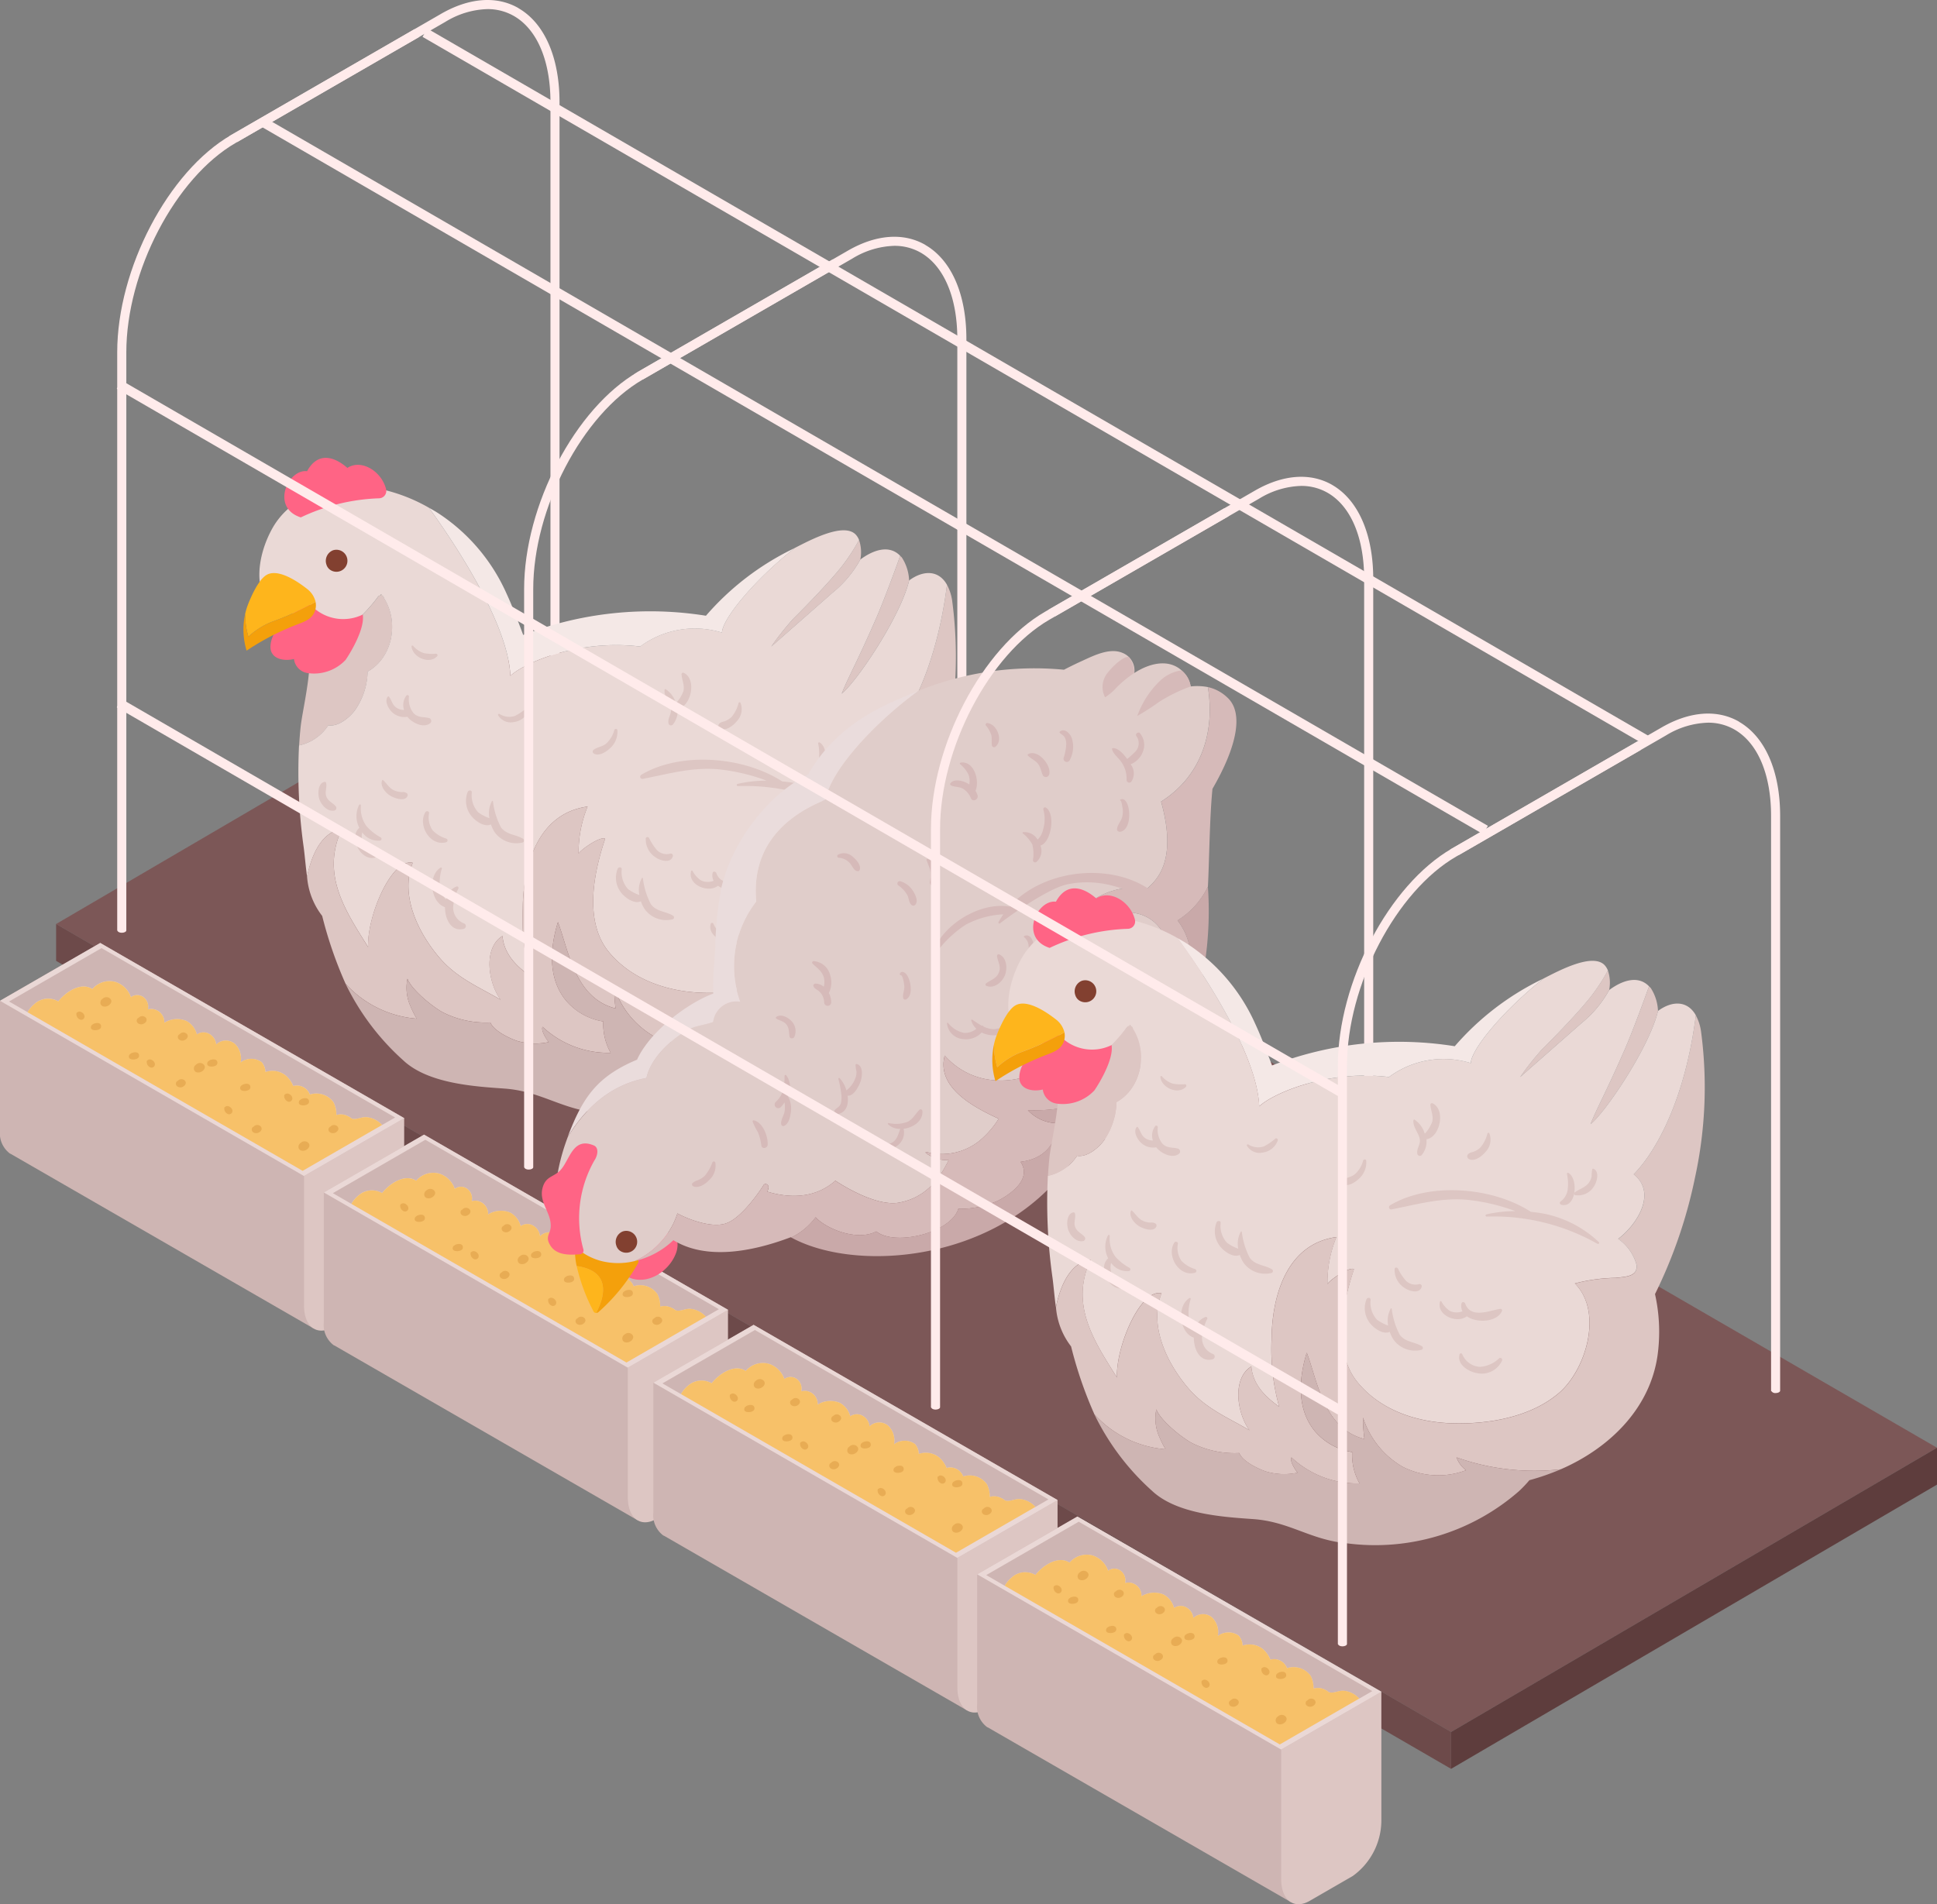 <svg id="Grupo_997339" data-name="Grupo 997339" xmlns="http://www.w3.org/2000/svg" xmlns:xlink="http://www.w3.org/1999/xlink" width="223.734" height="220" viewBox="0 0 223.734 220">
  <rect x="0" y="0" width="223.734" height="220" fill="#808080" stroke="none"/>
  <defs>
    <clipPath id="clip-path">
      <rect id="Rectángulo_349720" data-name="Rectángulo 349720" width="223.734" height="220" fill="none"/>
    </clipPath>
  </defs>
  <path id="Trazado_732199" data-name="Trazado 732199" d="M2.927,66.218l161.127,93.347,56.125-32.84L59.05,33.378Z" transform="translate(3.554 40.536)" fill="#7c5757"/>
  <path id="Trazado_732200" data-name="Trazado 732200" d="M2.927,48.208v4.258l161.129,93.35v-4.261Z" transform="translate(3.554 58.546)" fill="#6d4a4a"/>
  <path id="Trazado_732201" data-name="Trazado 732201" d="M75.689,108.372v4.258l56.125-32.838V75.532Z" transform="translate(91.92 91.73)" fill="#5e3d3d"/>
  <g id="Grupo_997338" data-name="Grupo 997338" transform="translate(0 0)">
    <g id="Grupo_997337" data-name="Grupo 997337" clip-path="url(#clip-path)">
      <path id="Trazado_732202" data-name="Trazado 732202" d="M36.222,93.736l10.463-24.3L11.577,49.195,0,55.878V70.852a2.93,2.93,0,0,0,1.18,2.7.059.059,0,0,1,.035,0Z" transform="translate(0 59.745)" fill="#ceb5b3"/>
      <path id="Trazado_732203" data-name="Trazado 732203" d="M27.431,58.337V73.311a7.938,7.938,0,0,1-3.3,6.311l-4.969,2.87c-1.816,1.047-3.3-.075-3.3-2.5V65.02Z" transform="translate(19.254 70.847)" fill="#ddc6c3"/>
      <path id="Trazado_732204" data-name="Trazado 732204" d="M46.685,69.438,11.577,49.2,0,55.879,35.108,76.121Z" transform="translate(0 59.746)" fill="#ead8d6"/>
      <path id="Trazado_732205" data-name="Trazado 732205" d="M6.153,55.619c.961-1.2,2.706-2.25,3.939-1.422a2.608,2.608,0,0,1,2.611-.846,2.792,2.792,0,0,1,1.847,1.78,1.211,1.211,0,0,1,1.309-.089,1.374,1.374,0,0,1,.649,1.506,1.5,1.5,0,0,1,1.431.368,1.54,1.54,0,0,1,.465,1.167,2.818,2.818,0,0,1,2.575-.193,2.47,2.47,0,0,1,1.185,1.543,1.38,1.38,0,0,1,1.171-.175A1.573,1.573,0,0,1,24.4,60.6a1.611,1.611,0,0,1,2.181-.053,2.4,2.4,0,0,1,.647,2.124,2.046,2.046,0,0,1,2.431-.024,1.886,1.886,0,0,1,.432,1.136,2.474,2.474,0,0,1,2.341.4A3.178,3.178,0,0,1,33.3,65.4a1.6,1.6,0,0,1,1.92.983,2.448,2.448,0,0,1,2.735.9,3.089,3.089,0,0,1,.328,1.462,1.807,1.807,0,0,1,1.373.159c.365.148.25.257.613.3.467.049,1.012-.266,1.541-.2a2.758,2.758,0,0,1,1.749.9l1.508-.87L11.153,49.465.473,55.632l2.141,1.236a3.325,3.325,0,0,1,.751-.915,2.345,2.345,0,0,1,2.788-.334" transform="translate(0.574 60.072)" fill="#ceb5b3"/>
      <path id="Trazado_732206" data-name="Trazado 732206" d="M40.631,66.915c-.531-.066-1.074.248-1.541.2-.363-.04-.248-.148-.613-.3a1.787,1.787,0,0,0-1.373-.159,3.1,3.1,0,0,0-.328-1.464,2.444,2.444,0,0,0-2.735-.895,1.6,1.6,0,0,0-1.922-.983,3.134,3.134,0,0,0-.866-1.222,2.474,2.474,0,0,0-2.341-.4,1.894,1.894,0,0,0-.432-1.136,2.042,2.042,0,0,0-2.431.024,2.394,2.394,0,0,0-.649-2.124,1.608,1.608,0,0,0-2.179.053,1.574,1.574,0,0,0-1.061-1.34,1.373,1.373,0,0,0-1.171.175A2.458,2.458,0,0,0,19.8,55.8,2.816,2.816,0,0,0,17.227,56a1.521,1.521,0,0,0-.465-1.167,1.492,1.492,0,0,0-1.428-.368,1.372,1.372,0,0,0-.649-1.506,1.211,1.211,0,0,0-1.311.089,2.789,2.789,0,0,0-1.845-1.78,2.611,2.611,0,0,0-2.611.844c-1.233-.826-2.978.221-3.939,1.424a2.338,2.338,0,0,0-2.788.334,3.224,3.224,0,0,0-.751.915L33.206,73.111l9.174-5.3a2.764,2.764,0,0,0-1.749-.9" transform="translate(1.749 62.161)" fill="#f7c169"/>
      <path id="Trazado_732207" data-name="Trazado 732207" d="M6.285,52.129A.632.632,0,0,0,5.5,52.2a.547.547,0,0,0-.264.421c-.022.509.525.593.881.4s.567-.609.166-.892" transform="translate(6.36 63.181)" fill="#e8ac54"/>
      <path id="Trazado_732208" data-name="Trazado 732208" d="M11.162,55.563a.631.631,0,0,0-.784.075.547.547,0,0,0-.264.421c-.022.509.525.593.881.4s.567-.609.166-.892" transform="translate(12.282 67.352)" fill="#e8ac54"/>
      <path id="Trazado_732209" data-name="Trazado 732209" d="M16.617,59.649a.632.632,0,0,0-.784.075.547.547,0,0,0-.264.421c-.022.509.525.593.881.4s.567-.609.166-.892" transform="translate(18.907 72.314)" fill="#e8ac54"/>
      <path id="Trazado_732210" data-name="Trazado 732210" d="M4.911,53.208c-.089-.283-.489-.549-.771-.374-.011.009-.013.02-.024.029A.148.148,0,0,0,4,52.951a.684.684,0,0,0,.452.764.386.386,0,0,0,.458-.507" transform="translate(4.832 64.096)" fill="#e8ac54"/>
      <path id="Trazado_732211" data-name="Trazado 732211" d="M8.581,55.7c-.089-.283-.489-.549-.771-.374-.011.009-.013.02-.024.029a.148.148,0,0,0-.115.089.681.681,0,0,0,.452.764.386.386,0,0,0,.458-.507" transform="translate(9.288 67.128)" fill="#e8ac54"/>
      <path id="Trazado_732212" data-name="Trazado 732212" d="M12.626,58.136c-.089-.283-.489-.549-.771-.374-.011.009-.013.02-.024.029a.148.148,0,0,0-.115.089.681.681,0,0,0,.452.764.386.386,0,0,0,.458-.507" transform="translate(14.2 70.08)" fill="#e8ac54"/>
      <path id="Trazado_732213" data-name="Trazado 732213" d="M15.752,57.483c-.091-.283-.492-.549-.773-.374-.011.007-.013.02-.024.029a.141.141,0,0,0-.113.089.681.681,0,0,0,.45.764.388.388,0,0,0,.461-.507" transform="translate(17.996 69.287)" fill="#e8ac54"/>
      <path id="Trazado_732214" data-name="Trazado 732214" d="M5.911,53.668c-.093-.405-.638-.319-.912-.175-.018.011-.024.029-.038.042a.338.338,0,0,0-.2.213c-.12.37.248.472.529.456.3-.015.709-.146.618-.536" transform="translate(5.757 64.818)" fill="#e8ac54"/>
      <path id="Trazado_732215" data-name="Trazado 732215" d="M7.893,55.195c-.093-.405-.638-.319-.912-.175-.018.011-.024.029-.038.042a.338.338,0,0,0-.2.213c-.12.37.25.472.529.456.3-.016.709-.146.618-.536" transform="translate(8.164 66.673)" fill="#e8ac54"/>
      <path id="Trazado_732216" data-name="Trazado 732216" d="M11.979,55.566c-.093-.405-.64-.319-.912-.175-.018.011-.024.029-.038.042a.338.338,0,0,0-.2.213c-.12.37.248.472.529.456.3-.015.709-.146.618-.536" transform="translate(13.126 67.123)" fill="#e8ac54"/>
      <path id="Trazado_732217" data-name="Trazado 732217" d="M13.7,56.835c-.093-.4-.64-.317-.912-.173-.018.011-.024.029-.038.042a.338.338,0,0,0-.2.213c-.12.37.248.472.529.456.3-.015.709-.146.618-.538" transform="translate(15.213 68.667)" fill="#e8ac54"/>
      <path id="Trazado_732218" data-name="Trazado 732218" d="M16.758,57.59c-.093-.405-.64-.319-.912-.175-.018.011-.024.029-.038.042a.338.338,0,0,0-.2.213c-.12.37.248.472.529.456.3-.016.709-.146.618-.536" transform="translate(18.93 69.581)" fill="#e8ac54"/>
      <path id="Trazado_732219" data-name="Trazado 732219" d="M8.172,53.184a.554.554,0,0,0-.824.029.338.338,0,0,0-.208.239c-.075.388.363.578.68.483s.622-.438.352-.751" transform="translate(8.66 64.383)" fill="#e8ac54"/>
      <path id="Trazado_732220" data-name="Trazado 732220" d="M10.215,56.473a.554.554,0,0,0-.824.029.338.338,0,0,0-.208.239c-.075.388.363.578.68.483s.62-.438.352-.751" transform="translate(11.141 68.377)" fill="#e8ac54"/>
      <path id="Trazado_732221" data-name="Trazado 732221" d="M14.171,58.864a.556.556,0,0,0-.824.029.338.338,0,0,0-.208.239c-.075.388.363.578.68.483s.622-.438.352-.751" transform="translate(15.946 71.281)" fill="#e8ac54"/>
      <path id="Trazado_732222" data-name="Trazado 732222" d="M18.175,58.864a.556.556,0,0,0-.824.029.338.338,0,0,0-.208.239c-.075.388.363.578.68.483s.622-.438.352-.751" transform="translate(20.808 71.281)" fill="#e8ac54"/>
      <path id="Trazado_732223" data-name="Trazado 732223" d="M10.317,54.036a.554.554,0,0,0-.824.029.339.339,0,0,0-.208.237c-.075.39.363.58.68.485s.622-.438.352-.751" transform="translate(11.265 65.417)" fill="#e8ac54"/>
      <path id="Trazado_732224" data-name="Trazado 732224" d="M53.112,103.737l10.463-24.3L28.467,59.2,16.89,65.881V80.853a2.934,2.934,0,0,0,1.178,2.7.1.1,0,0,1,.038,0Z" transform="translate(20.512 71.89)" fill="#ceb5b3"/>
      <path id="Trazado_732225" data-name="Trazado 732225" d="M44.321,68.337V83.311a7.938,7.938,0,0,1-3.3,6.311l-4.969,2.87c-1.816,1.05-3.3-.075-3.3-2.5V75.02Z" transform="translate(39.766 82.991)" fill="#ddc6c3"/>
      <path id="Trazado_732226" data-name="Trazado 732226" d="M63.575,79.438,28.467,59.2,16.89,65.879,52,86.122Z" transform="translate(20.512 71.89)" fill="#ead8d6"/>
      <path id="Trazado_732227" data-name="Trazado 732227" d="M23.043,65.619c.961-1.2,2.706-2.25,3.939-1.422a2.608,2.608,0,0,1,2.611-.846,2.787,2.787,0,0,1,1.847,1.78,1.211,1.211,0,0,1,1.309-.089,1.378,1.378,0,0,1,.651,1.506,1.5,1.5,0,0,1,1.428.368,1.54,1.54,0,0,1,.465,1.167,2.818,2.818,0,0,1,2.575-.193,2.462,2.462,0,0,1,1.185,1.543,1.38,1.38,0,0,1,1.171-.175,1.573,1.573,0,0,1,1.061,1.34,1.611,1.611,0,0,1,2.181-.053,2.4,2.4,0,0,1,.647,2.124,2.042,2.042,0,0,1,2.431-.022,1.874,1.874,0,0,1,.432,1.134,2.48,2.48,0,0,1,2.341.4,3.153,3.153,0,0,1,.868,1.225,1.593,1.593,0,0,1,1.92.981,2.448,2.448,0,0,1,2.735.9,3.092,3.092,0,0,1,.328,1.464,1.8,1.8,0,0,1,1.373.157c.365.148.25.257.613.3.467.049,1.012-.266,1.541-.2a2.759,2.759,0,0,1,1.749.9l1.508-.87L28.043,59.465l-10.68,6.167L19.5,66.868a3.325,3.325,0,0,1,.751-.915,2.345,2.345,0,0,1,2.788-.334" transform="translate(21.086 72.217)" fill="#ceb5b3"/>
      <path id="Trazado_732228" data-name="Trazado 732228" d="M57.521,76.915c-.531-.066-1.074.248-1.541.2-.363-.04-.248-.148-.613-.3a1.8,1.8,0,0,0-1.373-.159,3.1,3.1,0,0,0-.328-1.464,2.444,2.444,0,0,0-2.735-.895,1.6,1.6,0,0,0-1.922-.983,3.134,3.134,0,0,0-.866-1.222,2.474,2.474,0,0,0-2.341-.4,1.894,1.894,0,0,0-.432-1.136,2.042,2.042,0,0,0-2.431.024,2.394,2.394,0,0,0-.649-2.124,1.608,1.608,0,0,0-2.179.053,1.574,1.574,0,0,0-1.061-1.34,1.373,1.373,0,0,0-1.171.175A2.471,2.471,0,0,0,36.694,65.8,2.816,2.816,0,0,0,34.117,66a1.521,1.521,0,0,0-.465-1.167,1.5,1.5,0,0,0-1.428-.368,1.372,1.372,0,0,0-.649-1.506,1.211,1.211,0,0,0-1.311.089,2.789,2.789,0,0,0-1.845-1.78,2.608,2.608,0,0,0-2.611.846c-1.236-.828-2.981.219-3.939,1.422a2.342,2.342,0,0,0-2.788.334,3.187,3.187,0,0,0-.751.915L50.1,83.111l9.174-5.3a2.764,2.764,0,0,0-1.749-.9" transform="translate(22.261 74.305)" fill="#f7c169"/>
      <path id="Trazado_732229" data-name="Trazado 732229" d="M23.175,62.129a.632.632,0,0,0-.784.075.548.548,0,0,0-.264.421c-.022.509.525.593.881.4s.567-.609.166-.892" transform="translate(26.872 75.326)" fill="#e8ac54"/>
      <path id="Trazado_732230" data-name="Trazado 732230" d="M28.052,65.563a.631.631,0,0,0-.784.075.548.548,0,0,0-.264.421c-.022.509.525.593.881.4s.567-.609.166-.892" transform="translate(32.794 79.496)" fill="#e8ac54"/>
      <path id="Trazado_732231" data-name="Trazado 732231" d="M33.507,69.649a.631.631,0,0,0-.784.075.548.548,0,0,0-.264.421c-.022.509.525.593.881.4s.567-.609.166-.892" transform="translate(39.419 84.458)" fill="#e8ac54"/>
      <path id="Trazado_732232" data-name="Trazado 732232" d="M21.8,63.209c-.089-.283-.489-.549-.771-.374-.011.009-.013.02-.024.029a.137.137,0,0,0-.113.089.681.681,0,0,0,.45.764.386.386,0,0,0,.458-.507" transform="translate(25.345 76.241)" fill="#e8ac54"/>
      <path id="Trazado_732233" data-name="Trazado 732233" d="M25.469,65.706c-.086-.283-.489-.549-.771-.374-.011.009-.013.02-.024.029a.141.141,0,0,0-.113.089.68.68,0,0,0,.45.764.386.386,0,0,0,.458-.507" transform="translate(29.801 79.274)" fill="#e8ac54"/>
      <path id="Trazado_732234" data-name="Trazado 732234" d="M29.514,68.137c-.089-.283-.489-.549-.771-.374-.011.009-.013.02-.024.029a.141.141,0,0,0-.113.089.68.68,0,0,0,.45.764.386.386,0,0,0,.458-.507" transform="translate(34.713 82.226)" fill="#e8ac54"/>
      <path id="Trazado_732235" data-name="Trazado 732235" d="M32.642,67.483c-.089-.283-.489-.549-.773-.374-.009.009-.011.02-.022.029a.148.148,0,0,0-.115.089.681.681,0,0,0,.452.764.387.387,0,0,0,.458-.507" transform="translate(38.508 81.432)" fill="#e8ac54"/>
      <path id="Trazado_732236" data-name="Trazado 732236" d="M22.8,63.669c-.093-.405-.638-.319-.912-.175-.018.011-.024.029-.038.042a.343.343,0,0,0-.2.213c-.12.37.248.472.529.456.3-.016.709-.146.618-.536" transform="translate(26.269 76.964)" fill="#e8ac54"/>
      <path id="Trazado_732237" data-name="Trazado 732237" d="M24.783,65.194c-.093-.4-.638-.319-.912-.175-.018.011-.024.029-.038.042a.343.343,0,0,0-.2.213c-.12.37.248.472.529.456.3-.016.709-.146.618-.536" transform="translate(28.676 78.818)" fill="#e8ac54"/>
      <path id="Trazado_732238" data-name="Trazado 732238" d="M28.868,65.566c-.093-.405-.638-.319-.912-.175-.018.011-.024.029-.038.042a.343.343,0,0,0-.2.213c-.12.37.248.472.529.456.3-.016.709-.146.618-.536" transform="translate(33.637 79.268)" fill="#e8ac54"/>
      <path id="Trazado_732239" data-name="Trazado 732239" d="M30.586,66.837c-.093-.405-.638-.319-.912-.175-.018.011-.024.029-.038.042a.343.343,0,0,0-.2.213c-.12.37.248.472.529.456.3-.015.709-.146.618-.536" transform="translate(35.723 80.811)" fill="#e8ac54"/>
      <path id="Trazado_732240" data-name="Trazado 732240" d="M33.648,67.591c-.093-.405-.64-.319-.912-.175-.018.011-.024.029-.038.042a.338.338,0,0,0-.2.213c-.12.37.248.472.529.456.3-.015.709-.146.618-.536" transform="translate(39.442 81.727)" fill="#e8ac54"/>
      <path id="Trazado_732241" data-name="Trazado 732241" d="M25.062,63.184a.554.554,0,0,0-.824.029.338.338,0,0,0-.208.239c-.075.388.363.578.68.483s.622-.438.352-.751" transform="translate(29.172 76.527)" fill="#e8ac54"/>
      <path id="Trazado_732242" data-name="Trazado 732242" d="M27.1,66.473a.554.554,0,0,0-.824.029.339.339,0,0,0-.208.237c-.075.39.363.58.68.485s.622-.438.352-.751" transform="translate(31.653 80.521)" fill="#e8ac54"/>
      <path id="Trazado_732243" data-name="Trazado 732243" d="M31.061,68.864a.554.554,0,0,0-.824.029.338.338,0,0,0-.208.239c-.075.388.363.578.68.483s.62-.438.352-.751" transform="translate(36.458 83.425)" fill="#e8ac54"/>
      <path id="Trazado_732244" data-name="Trazado 732244" d="M35.065,68.864a.554.554,0,0,0-.824.029.338.338,0,0,0-.208.239c-.075.388.363.578.68.483s.622-.438.352-.751" transform="translate(41.32 83.425)" fill="#e8ac54"/>
      <path id="Trazado_732245" data-name="Trazado 732245" d="M27.207,64.036a.554.554,0,0,0-.824.029.338.338,0,0,0-.208.239c-.075.388.363.578.68.483s.622-.438.352-.751" transform="translate(31.777 77.562)" fill="#e8ac54"/>
      <path id="Trazado_732246" data-name="Trazado 732246" d="M70.3,113.662l10.461-24.3L45.656,69.121,34.079,75.806V90.778a2.934,2.934,0,0,0,1.178,2.7.1.1,0,0,1,.038,0Z" transform="translate(41.387 83.943)" fill="#ceb5b3"/>
      <path id="Trazado_732247" data-name="Trazado 732247" d="M61.511,78.262V93.236a7.938,7.938,0,0,1-3.3,6.311l-4.969,2.87c-1.816,1.05-3.3-.075-3.3-2.5V84.945Z" transform="translate(60.642 95.045)" fill="#ddc6c3"/>
      <path id="Trazado_732248" data-name="Trazado 732248" d="M80.765,89.363,45.657,69.121,34.08,75.8,69.188,96.046Z" transform="translate(41.388 83.944)" fill="#ead8d6"/>
      <path id="Trazado_732249" data-name="Trazado 732249" d="M40.233,75.544c.961-1.2,2.706-2.25,3.939-1.422a2.608,2.608,0,0,1,2.611-.846,2.787,2.787,0,0,1,1.847,1.78,1.211,1.211,0,0,1,1.309-.089,1.375,1.375,0,0,1,.649,1.508,1.5,1.5,0,0,1,1.431.365,1.54,1.54,0,0,1,.465,1.167,2.818,2.818,0,0,1,2.575-.193,2.462,2.462,0,0,1,1.185,1.543,1.38,1.38,0,0,1,1.171-.175,1.573,1.573,0,0,1,1.061,1.34,1.611,1.611,0,0,1,2.181-.053,2.4,2.4,0,0,1,.647,2.124,2.042,2.042,0,0,1,2.431-.022,1.875,1.875,0,0,1,.432,1.136,2.48,2.48,0,0,1,2.341.4,3.194,3.194,0,0,1,.868,1.222,1.6,1.6,0,0,1,1.92.983,2.448,2.448,0,0,1,2.735.9,3.089,3.089,0,0,1,.328,1.462,1.807,1.807,0,0,1,1.373.159c.365.148.25.259.613.3.467.049,1.012-.266,1.541-.2a2.758,2.758,0,0,1,1.749.9l1.508-.87L45.233,69.39l-10.68,6.167,2.141,1.236a3.325,3.325,0,0,1,.751-.915,2.345,2.345,0,0,1,2.788-.334" transform="translate(41.963 84.27)" fill="#ceb5b3"/>
      <path id="Trazado_732250" data-name="Trazado 732250" d="M74.711,86.84c-.531-.066-1.074.248-1.541.2-.363-.04-.248-.148-.613-.3a1.8,1.8,0,0,0-1.373-.159,3.1,3.1,0,0,0-.328-1.464,2.444,2.444,0,0,0-2.735-.895,1.6,1.6,0,0,0-1.922-.983,3.134,3.134,0,0,0-.866-1.222,2.474,2.474,0,0,0-2.341-.4,1.894,1.894,0,0,0-.432-1.136,2.042,2.042,0,0,0-2.431.024,2.4,2.4,0,0,0-.647-2.124,1.611,1.611,0,0,0-2.181.053,1.574,1.574,0,0,0-1.061-1.34,1.373,1.373,0,0,0-1.171.175,2.464,2.464,0,0,0-1.185-1.543,2.816,2.816,0,0,0-2.578.193,1.521,1.521,0,0,0-.465-1.167,1.5,1.5,0,0,0-1.428-.368,1.372,1.372,0,0,0-.649-1.506,1.211,1.211,0,0,0-1.311.089,2.789,2.789,0,0,0-1.845-1.78A2.608,2.608,0,0,0,43,72.034c-1.233-.828-2.978.219-3.939,1.422a2.342,2.342,0,0,0-2.788.334,3.254,3.254,0,0,0-.751.915L67.286,93.036l9.174-5.3a2.764,2.764,0,0,0-1.749-.9" transform="translate(43.137 86.358)" fill="#f7c169"/>
      <path id="Trazado_732251" data-name="Trazado 732251" d="M40.365,72.054a.634.634,0,0,0-.784.073.555.555,0,0,0-.264.423c-.022.509.525.593.881.4s.567-.609.166-.892" transform="translate(47.748 87.379)" fill="#e8ac54"/>
      <path id="Trazado_732252" data-name="Trazado 732252" d="M45.242,75.488a.632.632,0,0,0-.784.075.548.548,0,0,0-.264.421c-.022.509.525.593.881.4s.567-.609.166-.892" transform="translate(53.671 91.549)" fill="#e8ac54"/>
      <path id="Trazado_732253" data-name="Trazado 732253" d="M50.7,79.574a.632.632,0,0,0-.784.075.547.547,0,0,0-.264.421c-.022.509.525.593.881.4s.567-.609.166-.892" transform="translate(60.295 96.512)" fill="#e8ac54"/>
      <path id="Trazado_732254" data-name="Trazado 732254" d="M38.989,73.133c-.089-.283-.489-.549-.771-.374-.011.009-.013.02-.024.029a.141.141,0,0,0-.113.089.68.68,0,0,0,.45.764.386.386,0,0,0,.458-.507" transform="translate(46.22 88.293)" fill="#e8ac54"/>
      <path id="Trazado_732255" data-name="Trazado 732255" d="M42.659,75.631c-.086-.283-.489-.549-.771-.374-.011.009-.013.02-.024.029a.141.141,0,0,0-.113.089.68.68,0,0,0,.45.764.386.386,0,0,0,.458-.507" transform="translate(50.677 91.327)" fill="#e8ac54"/>
      <path id="Trazado_732256" data-name="Trazado 732256" d="M46.7,78.062c-.089-.283-.489-.549-.771-.374-.011.009-.013.02-.024.029a.141.141,0,0,0-.113.089.68.68,0,0,0,.45.764.386.386,0,0,0,.458-.507" transform="translate(55.589 94.279)" fill="#e8ac54"/>
      <path id="Trazado_732257" data-name="Trazado 732257" d="M49.831,77.408c-.089-.283-.489-.549-.771-.374-.011.009-.013.02-.024.029a.148.148,0,0,0-.115.089.681.681,0,0,0,.452.764.386.386,0,0,0,.458-.507" transform="translate(59.383 93.485)" fill="#e8ac54"/>
      <path id="Trazado_732258" data-name="Trazado 732258" d="M39.991,73.594c-.093-.405-.64-.319-.912-.175-.018.011-.024.029-.038.042a.338.338,0,0,0-.2.213c-.12.37.248.472.529.456.3-.016.709-.146.618-.536" transform="translate(47.145 89.017)" fill="#e8ac54"/>
      <path id="Trazado_732259" data-name="Trazado 732259" d="M41.973,75.12c-.1-.405-.64-.319-.915-.175-.018.011-.022.029-.035.042a.332.332,0,0,0-.2.213c-.122.37.246.472.527.456.3-.015.709-.146.62-.536" transform="translate(49.552 90.87)" fill="#e8ac54"/>
      <path id="Trazado_732260" data-name="Trazado 732260" d="M46.058,75.49c-.093-.4-.638-.319-.912-.175-.018.011-.024.029-.038.042a.343.343,0,0,0-.2.213c-.12.37.248.472.529.456.3-.015.709-.146.618-.536" transform="translate(54.513 91.321)" fill="#e8ac54"/>
      <path id="Trazado_732261" data-name="Trazado 732261" d="M47.776,76.761c-.093-.4-.64-.319-.912-.175-.018.011-.024.029-.038.042a.338.338,0,0,0-.2.213c-.12.37.248.472.529.456.3-.016.709-.146.618-.536" transform="translate(56.6 92.865)" fill="#e8ac54"/>
      <path id="Trazado_732262" data-name="Trazado 732262" d="M50.837,77.515c-.093-.405-.638-.319-.912-.175-.018.011-.024.029-.038.042a.338.338,0,0,0-.2.213c-.12.37.248.472.529.456.3-.016.709-.146.618-.536" transform="translate(60.317 93.779)" fill="#e8ac54"/>
      <path id="Trazado_732263" data-name="Trazado 732263" d="M42.252,73.109a.554.554,0,0,0-.824.029.339.339,0,0,0-.208.237c-.075.39.363.58.68.485s.622-.438.352-.751" transform="translate(50.048 88.58)" fill="#e8ac54"/>
      <path id="Trazado_732264" data-name="Trazado 732264" d="M44.295,76.4a.554.554,0,0,0-.824.029.338.338,0,0,0-.208.239c-.075.388.363.578.68.483s.622-.438.352-.751" transform="translate(52.53 92.575)" fill="#e8ac54"/>
      <path id="Trazado_732265" data-name="Trazado 732265" d="M48.25,78.789a.554.554,0,0,0-.824.029.339.339,0,0,0-.208.237c-.075.39.363.58.68.483s.622-.436.352-.748" transform="translate(57.333 95.478)" fill="#e8ac54"/>
      <path id="Trazado_732266" data-name="Trazado 732266" d="M52.254,78.789a.554.554,0,0,0-.824.029.339.339,0,0,0-.208.237c-.075.39.363.58.68.483s.622-.436.352-.748" transform="translate(62.195 95.478)" fill="#e8ac54"/>
      <path id="Trazado_732267" data-name="Trazado 732267" d="M44.4,73.961a.554.554,0,0,0-.824.029.338.338,0,0,0-.208.239c-.075.388.363.578.68.483s.62-.438.352-.751" transform="translate(52.653 89.615)" fill="#e8ac54"/>
      <path id="Trazado_732268" data-name="Trazado 732268" d="M87.191,123.662l10.463-24.3L62.546,79.121,50.969,85.8v14.974a2.93,2.93,0,0,0,1.18,2.7.088.088,0,0,1,.035,0Z" transform="translate(61.899 96.088)" fill="#ceb5b3"/>
      <path id="Trazado_732269" data-name="Trazado 732269" d="M78.4,88.263v14.974a7.938,7.938,0,0,1-3.3,6.311l-4.969,2.87c-1.816,1.05-3.3-.075-3.3-2.5V94.946Z" transform="translate(81.154 107.19)" fill="#ddc6c3"/>
      <path id="Trazado_732270" data-name="Trazado 732270" d="M97.655,99.364,62.547,79.122,50.97,85.8l35.108,20.242Z" transform="translate(61.9 96.089)" fill="#ead8d6"/>
      <path id="Trazado_732271" data-name="Trazado 732271" d="M57.123,85.545c.961-1.2,2.706-2.25,3.939-1.422a2.608,2.608,0,0,1,2.611-.846,2.792,2.792,0,0,1,1.847,1.78,1.211,1.211,0,0,1,1.309-.089,1.374,1.374,0,0,1,.649,1.506,1.5,1.5,0,0,1,1.431.368,1.54,1.54,0,0,1,.465,1.167,2.818,2.818,0,0,1,2.575-.193,2.47,2.47,0,0,1,1.185,1.543,1.38,1.38,0,0,1,1.171-.175,1.573,1.573,0,0,1,1.061,1.34,1.611,1.611,0,0,1,2.181-.053,2.4,2.4,0,0,1,.647,2.124,2.046,2.046,0,0,1,2.431-.024,1.886,1.886,0,0,1,.432,1.136,2.474,2.474,0,0,1,2.341.4,3.194,3.194,0,0,1,.868,1.222,1.6,1.6,0,0,1,1.92.983,2.448,2.448,0,0,1,2.735.9,3.088,3.088,0,0,1,.328,1.462,1.807,1.807,0,0,1,1.373.159c.365.148.25.259.613.3.467.049,1.012-.266,1.541-.2a2.758,2.758,0,0,1,1.749.9l1.508-.87L62.123,79.391l-10.68,6.167,2.141,1.236a3.325,3.325,0,0,1,.751-.915,2.345,2.345,0,0,1,2.788-.334" transform="translate(62.474 96.416)" fill="#ceb5b3"/>
      <path id="Trazado_732272" data-name="Trazado 732272" d="M91.6,96.841c-.531-.066-1.074.248-1.541.2-.363-.04-.248-.148-.613-.3a1.8,1.8,0,0,0-1.373-.159,3.1,3.1,0,0,0-.328-1.464,2.444,2.444,0,0,0-2.735-.895,1.6,1.6,0,0,0-1.922-.983,3.134,3.134,0,0,0-.866-1.222,2.474,2.474,0,0,0-2.341-.4,1.894,1.894,0,0,0-.432-1.136,2.042,2.042,0,0,0-2.431.024,2.394,2.394,0,0,0-.649-2.124,1.608,1.608,0,0,0-2.179.053,1.574,1.574,0,0,0-1.061-1.34,1.373,1.373,0,0,0-1.171.175,2.464,2.464,0,0,0-1.185-1.543,2.811,2.811,0,0,0-2.575.193,1.531,1.531,0,0,0-.467-1.167,1.492,1.492,0,0,0-1.428-.368,1.372,1.372,0,0,0-.649-1.506,1.211,1.211,0,0,0-1.311.089,2.789,2.789,0,0,0-1.845-1.78,2.608,2.608,0,0,0-2.611.846c-1.233-.828-2.978.219-3.939,1.422a2.338,2.338,0,0,0-2.788.334,3.254,3.254,0,0,0-.751.915l31.766,18.331,9.174-5.3a2.764,2.764,0,0,0-1.749-.9" transform="translate(63.649 98.504)" fill="#f7c169"/>
      <path id="Trazado_732273" data-name="Trazado 732273" d="M57.255,82.055a.632.632,0,0,0-.784.075.548.548,0,0,0-.264.421c-.022.509.525.593.881.4s.567-.609.166-.892" transform="translate(68.26 99.525)" fill="#e8ac54"/>
      <path id="Trazado_732274" data-name="Trazado 732274" d="M62.132,85.489a.631.631,0,0,0-.784.075.548.548,0,0,0-.264.421c-.022.509.525.593.881.4s.567-.609.166-.892" transform="translate(74.182 103.695)" fill="#e8ac54"/>
      <path id="Trazado_732275" data-name="Trazado 732275" d="M67.587,89.574a.631.631,0,0,0-.784.075.547.547,0,0,0-.264.421c-.022.509.525.593.881.4s.567-.609.166-.892" transform="translate(80.807 108.656)" fill="#e8ac54"/>
      <path id="Trazado_732276" data-name="Trazado 732276" d="M55.88,83.134c-.089-.283-.489-.549-.771-.374-.011.009-.013.02-.024.029a.141.141,0,0,0-.113.089.678.678,0,0,0,.45.764.386.386,0,0,0,.458-.507" transform="translate(66.731 100.439)" fill="#e8ac54"/>
      <path id="Trazado_732277" data-name="Trazado 732277" d="M59.549,85.631c-.089-.283-.489-.549-.771-.374-.011.009-.013.02-.024.029a.141.141,0,0,0-.113.089.681.681,0,0,0,.45.764.386.386,0,0,0,.458-.507" transform="translate(71.189 103.471)" fill="#e8ac54"/>
      <path id="Trazado_732278" data-name="Trazado 732278" d="M63.6,88.062c-.089-.283-.489-.549-.771-.374-.011.009-.013.02-.024.029a.148.148,0,0,0-.115.089.681.681,0,0,0,.452.764.386.386,0,0,0,.458-.507" transform="translate(76.1 106.424)" fill="#e8ac54"/>
      <path id="Trazado_732279" data-name="Trazado 732279" d="M66.719,87.408c-.086-.283-.489-.549-.771-.374-.011.009-.013.02-.024.029a.141.141,0,0,0-.113.089.68.68,0,0,0,.45.764.386.386,0,0,0,.458-.507" transform="translate(79.896 105.629)" fill="#e8ac54"/>
      <path id="Trazado_732280" data-name="Trazado 732280" d="M56.881,83.593c-.093-.4-.64-.317-.912-.175-.018.011-.024.029-.038.042a.338.338,0,0,0-.2.213c-.12.37.248.472.529.456.3-.016.709-.146.618-.536" transform="translate(67.657 101.163)" fill="#e8ac54"/>
      <path id="Trazado_732281" data-name="Trazado 732281" d="M58.864,85.12c-.1-.405-.64-.319-.915-.175-.018.011-.022.029-.035.042a.335.335,0,0,0-.2.213c-.12.37.248.472.529.456.3-.015.709-.146.62-.536" transform="translate(70.063 103.015)" fill="#e8ac54"/>
      <path id="Trazado_732282" data-name="Trazado 732282" d="M62.948,85.491c-.093-.405-.638-.319-.912-.175-.018.011-.024.029-.038.042a.338.338,0,0,0-.2.213c-.12.37.248.472.529.456.3-.016.709-.146.618-.536" transform="translate(75.025 103.465)" fill="#e8ac54"/>
      <path id="Trazado_732283" data-name="Trazado 732283" d="M64.666,86.762c-.093-.405-.64-.319-.912-.175-.018.011-.024.029-.038.042a.338.338,0,0,0-.2.213c-.12.37.248.472.529.456.3-.016.709-.146.618-.536" transform="translate(77.111 105.009)" fill="#e8ac54"/>
      <path id="Trazado_732284" data-name="Trazado 732284" d="M67.727,87.516c-.093-.405-.638-.319-.912-.175-.018.011-.024.029-.038.042a.338.338,0,0,0-.2.213c-.12.37.248.472.529.456.3-.016.709-.146.618-.536" transform="translate(80.829 105.925)" fill="#e8ac54"/>
      <path id="Trazado_732285" data-name="Trazado 732285" d="M59.142,83.109a.554.554,0,0,0-.824.029.338.338,0,0,0-.208.239c-.075.388.363.578.68.483s.622-.438.352-.751" transform="translate(70.56 100.725)" fill="#e8ac54"/>
      <path id="Trazado_732286" data-name="Trazado 732286" d="M61.185,86.4a.554.554,0,0,0-.824.029.338.338,0,0,0-.208.239c-.075.388.363.578.68.483s.622-.438.352-.751" transform="translate(73.041 104.72)" fill="#e8ac54"/>
      <path id="Trazado_732287" data-name="Trazado 732287" d="M65.14,88.789a.554.554,0,0,0-.824.029.338.338,0,0,0-.208.239c-.075.388.363.578.68.483s.622-.438.352-.751" transform="translate(77.844 107.623)" fill="#e8ac54"/>
      <path id="Trazado_732288" data-name="Trazado 732288" d="M69.144,88.789a.554.554,0,0,0-.824.029.338.338,0,0,0-.208.239c-.075.388.363.578.68.483s.622-.438.352-.751" transform="translate(82.707 107.623)" fill="#e8ac54"/>
      <path id="Trazado_732289" data-name="Trazado 732289" d="M61.287,83.962a.554.554,0,0,0-.824.029.339.339,0,0,0-.208.237c-.075.39.363.58.68.485s.622-.438.352-.751" transform="translate(73.165 101.761)" fill="#e8ac54"/>
      <path id="Trazado_732290" data-name="Trazado 732290" d="M45.418.941c-2.516-1.453-5.7-1.216-8.951.66l-24.239,14c-.1.06-.206.137-.31.2l.766.461.244.146L36.992,2.511a9.79,9.79,0,0,1,4.832-1.459,6.049,6.049,0,0,1,3.069.8c2.677,1.546,4.214,5.175,4.214,9.961V78.278c.015-.007.029,0,.044,0a.511.511,0,0,0,.478.219c.29,0,.525-.124.525-.279v-66.4c0-5.169-1.727-9.13-4.737-10.868" transform="translate(14.474 0)" fill="#ffebeb"/>
      <path id="Trazado_732291" data-name="Trazado 732291" d="M66.747,13.294c-2.516-1.453-5.7-1.216-8.951.662L33.557,27.949c-.171.1-.337.219-.5.326.357.182.7.374,1.052.571L58.321,14.864A9.79,9.79,0,0,1,63.153,13.4a6.07,6.07,0,0,1,3.069.795c2.677,1.548,4.214,5.177,4.214,9.963V90.631c.016-.007.029,0,.044,0a.511.511,0,0,0,.478.219c.29,0,.525-.124.525-.279v-66.4c0-5.169-1.727-9.13-4.737-10.868" transform="translate(40.14 15.002)" fill="#ffebeb"/>
      <path id="Trazado_732292" data-name="Trazado 732292" d="M87.5,25.817c-2.518-1.453-5.7-1.216-8.951.662L54.664,40.266c.29.233.567.474.833.731l23.575-13.61A9.79,9.79,0,0,1,83.9,25.928a6.055,6.055,0,0,1,3.069.8c2.677,1.546,4.212,5.175,4.212,9.961v66.469c.016-.007.031,0,.047,0a.511.511,0,0,0,.478.219c.29,0,.525-.124.525-.277V36.685c0-5.168-1.727-9.13-4.737-10.868" transform="translate(66.386 30.211)" fill="#ffebeb"/>
      <path id="Trazado_732293" data-name="Trazado 732293" d="M109.066,38.17c-2.516-1.453-5.7-1.216-8.951.66l-24.239,14c-.093.053-.182.122-.275.179q.541.279,1.078.569L100.64,39.74a9.79,9.79,0,0,1,4.832-1.459,6.049,6.049,0,0,1,3.069.8c2.677,1.546,4.214,5.175,4.214,9.961v66.469c.016-.007.029,0,.044,0a.511.511,0,0,0,.478.219c.29,0,.525-.124.525-.279v-66.4c0-5.169-1.727-9.13-4.737-10.868" transform="translate(91.813 45.213)" fill="#ffebeb"/>
      <path id="Trazado_732294" data-name="Trazado 732294" d="M90.541,32.438a5.587,5.587,0,0,0-.611-1.929c-1.2,9.473-4.436,15.572-7.177,18.378,2.795,2.208.268,5.932-1.789,7.465a5.348,5.348,0,0,1,2.144,3.06c.044,1.269-1.118,1.3-2.449,1.444a19.768,19.768,0,0,0-4.7.644c3.3,3.291,1.3,10.031-1.9,12.709-3.242,2.724-7.987,3.545-12.106,3.452s-8.326-1.428-11.048-4.684c-3.255-3.9-1.388-10.33-.463-13.118-.452-.357-2.7,1.152-3.063,1.7a13.81,13.81,0,0,1,1.036-5.421c-5.775.795-7.452,6.832-7.494,11.841a24.987,24.987,0,0,0,.877,7.764c-1.269-.941-3.018-2.332-3.215-4.655-2.219,1.351-1.7,5.337-.215,7.367-2.547-1.5-5.04-2.482-7.1-4.9-2.431-2.857-4.54-7.195-3.049-10.913-2.4-.6-5.275,6.065-5.157,9.721-2.648-4.212-5.463-8.406-3.038-13.608-2.248.279-3.466,2.815-4.01,5.479a8.442,8.442,0,0,0,1.747,4.531A47.333,47.333,0,0,0,20.46,76.6a12.416,12.416,0,0,0,8.218,4.037,11.682,11.682,0,0,1-.7-1.393,5.224,5.224,0,0,1-.365-3.22c.372,1.094,2.533,2.994,4.021,3.849a10.956,10.956,0,0,0,5.556,1.2c.326.875,1.927,1.718,3,2.106a7.339,7.339,0,0,0,3.742.162c-.383-.458-.923-1.415-.711-1.76a11.111,11.111,0,0,0,7.863,3,6.739,6.739,0,0,1-.85-3.621,7.125,7.125,0,0,1-4.323-2.429c-2.022-2.471-1.9-5.875-.921-9.046,1.209,3.085,1.891,8.776,6.663,9.969a17.09,17.09,0,0,1-.162-2.469,10.122,10.122,0,0,0,4.548,5.665,9.04,9.04,0,0,0,7.345.414,3.248,3.248,0,0,1-1.094-1.486,26.874,26.874,0,0,0,12.042,1.373c.359-.155.715-.317,1.065-.489,5.06-2.5,9.245-6.827,10.1-12.578a19.989,19.989,0,0,0-.281-7.17,55.6,55.6,0,0,0,4.641-13.566,49.029,49.029,0,0,0,.682-16.715" transform="translate(19.453 37.052)" fill="#ddc6c3"/>
      <path id="Trazado_732295" data-name="Trazado 732295" d="M59.856,60.205a3.232,3.232,0,0,0,1.094,1.486,9.031,9.031,0,0,1-7.345-.414,10.117,10.117,0,0,1-4.551-5.662,17.448,17.448,0,0,0,.164,2.469c-4.772-1.2-5.454-6.887-6.665-9.972-.974,3.173-1.1,6.575.923,9.046A7.115,7.115,0,0,0,47.8,59.587a6.732,6.732,0,0,0,.85,3.623,11.128,11.128,0,0,1-7.866-3c-.21.345.33,1.3.713,1.76a7.339,7.339,0,0,1-3.742-.162c-1.07-.388-2.671-1.231-3-2.106A10.951,10.951,0,0,1,29.2,58.5c-1.488-.855-3.652-2.755-4.024-3.849a5.24,5.24,0,0,0,.365,3.22,12.2,12.2,0,0,0,.7,1.393,12.426,12.426,0,0,1-8.218-4.037,28.6,28.6,0,0,0,6.652,8.836c2.846,2.688,8.158,3.027,11.655,3.271,4.263.295,6.564,2.381,10.844,2.8a25.226,25.226,0,0,0,19.875-6.008,14.018,14.018,0,0,0,1.222-1.282A27.631,27.631,0,0,0,71.9,61.58a26.872,26.872,0,0,1-12.042-1.375" transform="translate(21.888 58.429)" fill="#ceb5b3"/>
      <path id="Trazado_732296" data-name="Trazado 732296" d="M43.9,44.924c1.672-1.311,6.789-8.856,7.788-13.078a5.226,5.226,0,0,0-.83-2.642A2.582,2.582,0,0,0,50.656,29c-.675,1.92-2,5.452-2.784,7.25-2.2,5.036-3.275,6.891-3.968,8.676" transform="translate(53.319 35.217)" fill="#ddc6c3"/>
      <path id="Trazado_732297" data-name="Trazado 732297" d="M42.79,37.252a32.046,32.046,0,0,0-2.558,3.231s5.115-4.493,7.051-6.2a12.918,12.918,0,0,0,3.231-3.853,4.3,4.3,0,0,0-.151-2.259,21.546,21.546,0,0,1-2,3.063c-1.574,2-4.624,5.082-5.576,6.017" transform="translate(48.859 34.215)" fill="#ddc6c3"/>
      <path id="Trazado_732298" data-name="Trazado 732298" d="M18.976,46.143c1.169.213,2.558-.97,3.162-1.853a8.141,8.141,0,0,0,1.391-4.349c2.85-1.579,3.663-5.665,1.9-8.466a.356.356,0,0,0-.2-.295c-.038-.053-.071-.109-.111-.162s-.1,0-.082.049l.022.073a.39.39,0,0,0-.341.166c-2.017,2.795-5.193,4.965-7.877,7.454-.124,2.832-.877,5.926-1.056,7.545-.078.72-.133,1.442-.177,2.161a5.358,5.358,0,0,0,3.377-2.323" transform="translate(18.944 37.651)" fill="#ddc6c3"/>
      <path id="Trazado_732299" data-name="Trazado 732299" d="M85.771,55c2.741-2.806,5.977-8.9,7.179-18.378-.972-1.732-2.761-1.692-4.371-.5-1,4.223-6.116,11.768-7.788,13.078.693-1.785,1.772-3.641,3.968-8.676.786-1.8,2.108-5.33,2.784-7.25-1.236-1.282-3.045-.724-4.6.43a12.971,12.971,0,0,1-3.233,3.853c-1.933,1.707-7.051,6.2-7.051,6.2a32.6,32.6,0,0,1,2.558-3.233c.952-.934,4-4.017,5.576-6.017a21.921,21.921,0,0,0,2-3.06,1.886,1.886,0,0,0-.423-.662c-1.417-1.36-5.213.673-6.964,1.566-4.416,3.437-8.384,8.109-8.446,9.8A10.6,10.6,0,0,0,57.5,43.76c-7.153-.866-13.4,1.9-14.983,3.388-.286-6.88-8.262-17.817-9.409-19.427a19.62,19.62,0,0,0-5.18-2.064c-1.468-.456-7.5,0-8.827.757a8.668,8.668,0,0,0-4.024,3.6c-1.851,3.26-2.219,7.359-.151,9.073a.29.29,0,0,0,.328.295c.111,0,.213,0,.319,0a10.751,10.751,0,0,0,2.068.56c1.47.994,1.8,3.171,1.7,5.529,2.682-2.489,5.859-4.659,7.875-7.454a.387.387,0,0,1,.341-.168l-.022-.071c-.011-.044.053-.089.084-.049s.071.109.109.162a.353.353,0,0,1,.2.295c1.767,2.8.954,6.885-1.9,8.466A8.109,8.109,0,0,1,24.648,51c-.6.884-1.993,2.068-3.162,1.856a5.366,5.366,0,0,1-3.377,2.323,62.034,62.034,0,0,0,.538,11.781c.142,1.076.226,2.239.39,3.381.545-2.664,1.763-5.2,4.01-5.479-2.425,5.2.39,9.4,3.04,13.606-.12-3.654,2.753-10.319,5.157-9.721-1.493,3.72.616,8.058,3.047,10.915,2.062,2.423,4.555,3.4,7.1,4.9-1.484-2.033-2-6.019.217-7.367.195,2.323,1.944,3.714,3.215,4.653a24.9,24.9,0,0,1-.877-7.762c.04-5.009,1.718-11.046,7.491-11.841A13.85,13.85,0,0,0,50.4,67.671c.363-.547,2.611-2.055,3.063-1.7-.926,2.788-2.792,9.221.465,13.118,2.719,3.255,6.916,4.588,11.048,4.681s8.864-.726,12.106-3.45c3.189-2.679,5.193-9.418,1.9-12.709a19.746,19.746,0,0,1,4.695-.647c1.331-.144,2.493-.175,2.449-1.442a5.351,5.351,0,0,0-2.141-3.063c2.055-1.53,4.584-5.255,1.787-7.463" transform="translate(16.432 30.938)" fill="#ead9d6"/>
      <path id="Trazado_732300" data-name="Trazado 732300" d="M46.767,42.527a10.606,10.606,0,0,1,9.451-1.608c.064-1.687,4.032-6.36,8.448-9.8-.128.066-.248.126-.352.177a31.471,31.471,0,0,0-9.945,7.671,40.742,40.742,0,0,0-21.106,2.221c-.609-1.614-1.211-3.231-1.935-4.8a21.551,21.551,0,0,0-7.8-9.214c-.374-.244-.764-.467-1.158-.689,1.149,1.61,9.126,12.547,9.411,19.427,1.581-1.488,7.83-4.256,14.983-3.39" transform="translate(27.171 32.171)" fill="#f4e8e6"/>
      <path id="Trazado_732301" data-name="Trazado 732301" d="M17.819,28.748a1.314,1.314,0,0,0-.737,1.648,1.15,1.15,0,0,0,.376.562,1.272,1.272,0,1,0,.361-2.21" transform="translate(20.624 34.837)" fill="#824030"/>
      <path id="Trazado_732302" data-name="Trazado 732302" d="M24.768,32.689a5.125,5.125,0,0,1-6.014-1.118c-.224-.272-4.5,1.96-4.644,4.752-.078,1.477,1.517,1.8,2.713,1.5A1.867,1.867,0,0,0,18.4,39.449a5,5,0,0,0,4.382-1.517c.591-.861,2.254-3.623,1.986-5.244" transform="translate(17.132 38.313)" fill="#ff6485"/>
      <path id="Trazado_732303" data-name="Trazado 732303" d="M13.166,37.247a8.661,8.661,0,0,1,2.7-1.712,32.245,32.245,0,0,0,5.058-2.314,2.65,2.65,0,0,0-.977-1.49c-1.676-1.315-3.579-2.3-4.712-1.6-.926.565-1.8,2.555-2.164,3.521a7.682,7.682,0,0,0-.283.981c.018.365.035.731.066,1.1a10.126,10.126,0,0,0,.314,1.521" transform="translate(15.527 36.31)" fill="#feb51c"/>
      <path id="Trazado_732304" data-name="Trazado 732304" d="M13.065,37.039a29.106,29.106,0,0,1,5.485-2.885c.846-.35,1.86-.589,2.3-1.453a1.943,1.943,0,0,0,.177-1.3,31.937,31.937,0,0,1-5.058,2.314,8.641,8.641,0,0,0-2.7,1.714,9.914,9.914,0,0,1-.314-1.526c-.033-.363-.049-.729-.066-1.092a8.417,8.417,0,0,0,.175,4.23" transform="translate(15.421 38.132)" fill="#f4a00b"/>
      <path id="Trazado_732305" data-name="Trazado 732305" d="M43.038,46.323c-1.233.171-3.4,1.191-4.05-.62-.069-.188-.381-.233-.427,0a1.36,1.36,0,0,0,.113.9,1.821,1.821,0,0,1-1.464-.049,3.061,3.061,0,0,1-.972-1.094.089.089,0,0,0-.159.02c-.434,1.577,1.927,2.56,3.054,1.729l.04-.035c1.154.828,3.512.682,4.061-.6a.175.175,0,0,0-.195-.252" transform="translate(43.75 55.158)" fill="#ddc6c3"/>
      <path id="Trazado_732306" data-name="Trazado 732306" d="M26.273,51.751A1.954,1.954,0,0,1,24.96,49.8a5.726,5.726,0,0,1,.611-2.13.173.173,0,0,0-.213-.21,1.954,1.954,0,0,0-1.231,1.51,3.536,3.536,0,0,1-.678-1.189,5.47,5.47,0,0,1,.206-2.4.1.1,0,0,0-.14-.106c-1.51.906-1.183,4.013.5,4.579-.007,1.428.751,2.877,2.175,2.5a.333.333,0,0,0,.078-.6" transform="translate(27.385 54.957)" fill="#ddc6c3"/>
      <path id="Trazado_732307" data-name="Trazado 732307" d="M30.908,46.827c-.848-.52-1.909-.456-2.56-1.32a8.63,8.63,0,0,1-.926-3.012.066.066,0,0,0-.12-.016,2.891,2.891,0,0,0-.288,1.964,5.412,5.412,0,0,1-1.289-.671,2.9,2.9,0,0,1-.746-2.3c.02-.295-.381-.3-.474-.064a2.778,2.778,0,0,0,.534,2.91c.465.523,1.439,1.185,2.152.844a3.556,3.556,0,0,0,.476.963,3.077,3.077,0,0,0,3.184,1.123.234.234,0,0,0,.055-.421" transform="translate(29.518 50.086)" fill="#ddc6c3"/>
      <path id="Trazado_732308" data-name="Trazado 732308" d="M38.729,50.838c-.848-.52-1.909-.456-2.56-1.32a8.63,8.63,0,0,1-.926-3.012.066.066,0,0,0-.12-.016,2.886,2.886,0,0,0-.288,1.962,5.3,5.3,0,0,1-1.289-.671,2.891,2.891,0,0,1-.746-2.3c.02-.295-.381-.3-.474-.064a2.778,2.778,0,0,0,.534,2.91c.465.523,1.439,1.185,2.152.844a3.655,3.655,0,0,0,.476.963,3.072,3.072,0,0,0,3.184,1.121.232.232,0,0,0,.055-.419" transform="translate(39.016 54.957)" fill="#ddc6c3"/>
      <path id="Trazado_732309" data-name="Trazado 732309" d="M41.68,48.707a3.523,3.523,0,0,1-2.223,1A2.346,2.346,0,0,1,37.4,48.227a.165.165,0,0,0-.3.04c-.334,1.156,1.012,1.986,1.984,2.161a2.585,2.585,0,0,0,2.932-1.462.231.231,0,0,0-.337-.259" transform="translate(44.993 58.472)" fill="#ddc6c3"/>
      <path id="Trazado_732310" data-name="Trazado 732310" d="M36.531,45.583a1.572,1.572,0,0,1-1.526-.385,6.2,6.2,0,0,1-.934-1.431c-.086-.137-.343-.133-.374.051a2.45,2.45,0,0,0,1.167,2.217c.514.363,1.734.722,1.96-.157a.243.243,0,0,0-.292-.295" transform="translate(40.894 53.037)" fill="#ddc6c3"/>
      <path id="Trazado_732311" data-name="Trazado 732311" d="M24.749,45.483a3.663,3.663,0,0,1-1.561-.939,2.618,2.618,0,0,1-.421-2c.02-.235-.312-.295-.421-.115-.93,1.526.567,4,2.4,3.474a.219.219,0,0,0,0-.419" transform="translate(26.793 51.399)" fill="#ddc6c3"/>
      <path id="Trazado_732312" data-name="Trazado 732312" d="M21.475,45.779a6.077,6.077,0,0,1-1.654-1.315,3.528,3.528,0,0,1-.629-2.385.112.112,0,0,0-.206-.058,2.893,2.893,0,0,0,.024,2.651c-1.271,1.1.173,3.886,1.818,3.443a.224.224,0,0,0,.053-.405c-.494-.326-1.061-.516-1.375-1.056a2.189,2.189,0,0,1-.164-1.455,2.277,2.277,0,0,0,2.031.954.2.2,0,0,0,.1-.374" transform="translate(22.497 50.968)" fill="#ddc6c3"/>
      <path id="Trazado_732313" data-name="Trazado 732313" d="M22.852,42.255a.756.756,0,0,0-.587-.162,2.218,2.218,0,0,1-.946-.213c-.567-.275-.806-.779-1.249-1.171a.063.063,0,0,0-.1.013c-.275.651.345,1.4.846,1.736.441.3,1.767.81,2.07.1a.257.257,0,0,0-.038-.3" transform="translate(24.174 49.419)" fill="#ddc6c3"/>
      <path id="Trazado_732314" data-name="Trazado 732314" d="M18.6,43.6c-.368-.412-.879-.569-1.081-1.134-.193-.543.113-1.059-.024-1.57a.154.154,0,0,0-.184-.1c-.795.151-.793,1.464-.578,2.04.255.673.946,1.444,1.732,1.269a.3.3,0,0,0,.135-.5" transform="translate(20.169 49.538)" fill="#ddc6c3"/>
      <path id="Trazado_732315" data-name="Trazado 732315" d="M57.631,45.632A12.807,12.807,0,0,0,49.8,42.147c-4.489-2.91-11.779-3.459-16.283-.762a.255.255,0,0,0,.195.465c2.908-.565,5.591-1.353,8.608-1.114a22.332,22.332,0,0,1,5.676,1.318,15.083,15.083,0,0,0-3.357.379.128.128,0,0,0,.033.25,24.348,24.348,0,0,1,12.808,3.149.128.128,0,0,0,.155-.2" transform="translate(40.548 48.134)" fill="#ddc6c3"/>
      <path id="Trazado_732316" data-name="Trazado 732316" d="M45.317,38.528a.117.117,0,0,0-.168.069,5.434,5.434,0,0,0-.069.788,1.715,1.715,0,0,1-.509.965c-.423.416-1.028.569-1.484.939a.166.166,0,0,0,.073.275,2.127,2.127,0,0,0,2.155-.952c.359-.5.731-1.723,0-2.084" transform="translate(52.267 46.773)" fill="#ddc6c3"/>
      <path id="Trazado_732317" data-name="Trazado 732317" d="M43.3,38.744a.116.116,0,0,0-.168.131,5.423,5.423,0,0,1,.08,1.814,2.059,2.059,0,0,1-.844,1.373.214.214,0,0,0,.1.357c1.754.474,2.013-3,.837-3.674" transform="translate(51.371 47.034)" fill="#ddc6c3"/>
      <path id="Trazado_732318" data-name="Trazado 732318" d="M36.891,35.116a.178.178,0,0,0-.266.153c.042.691.383,1.251.213,1.973a4.089,4.089,0,0,1-.861,1.38A2.923,2.923,0,0,0,34.8,37a.092.092,0,0,0-.135.078c-.075.762.567,1.4.726,2.121.148.662-.414,1.121-.266,1.774a.294.294,0,0,0,.531.071,2.457,2.457,0,0,0,.512-1.789c.018,0,.031.007.049,0,1.55-.295,2.177-3.435.671-4.141" transform="translate(42.094 42.624)" fill="#ddc6c3"/>
      <path id="Trazado_732319" data-name="Trazado 732319" d="M40.019,36.692a.117.117,0,0,0-.21.027,4.134,4.134,0,0,1-.788,1.592,2.227,2.227,0,0,1-.771.5c-.257.1-.478.1-.682.306a.348.348,0,0,0,.071.54c.664.405,1.608-.365,2-.87a2,2,0,0,0,.383-2.095" transform="translate(45.505 44.494)" fill="#ddc6c3"/>
      <path id="Trazado_732320" data-name="Trazado 732320" d="M33.411,38.16a3.169,3.169,0,0,1-.939,1.563c-.443.379-1.059.39-1.481.751a.259.259,0,0,0,.051.405c.644.368,1.535-.259,1.977-.711a2.516,2.516,0,0,0,.746-2.008c-.031-.193-.306-.157-.354,0" transform="translate(37.544 46.184)" fill="#ddc6c3"/>
      <path id="Trazado_732321" data-name="Trazado 732321" d="M25.092,38.924c-.667-.175-1.269-.013-1.807-.578a2.561,2.561,0,0,1-.525-1.909c0-.137-.195-.241-.295-.122a1.833,1.833,0,0,0-.275,1.67,1.534,1.534,0,0,1-1-.357c-.388-.341-.441-.813-.748-1.185a.092.092,0,0,0-.142.018c-.414.56.162,1.508.613,1.871a2.045,2.045,0,0,0,1.67.438l.038.055c.52.638,1.783,1.28,2.555.72a.346.346,0,0,0-.082-.622" transform="translate(24.478 44.04)" fill="#ddc6c3"/>
      <path id="Trazado_732322" data-name="Trazado 732322" d="M24.3,34.621a5.01,5.01,0,0,1-1.422-.069,2.788,2.788,0,0,1-1.236-.844.1.1,0,0,0-.175.073c.106,1.264,2.075,2.115,2.954,1.134a.175.175,0,0,0-.122-.295" transform="translate(26.07 40.903)" fill="#ddc6c3"/>
      <path id="Trazado_732323" data-name="Trazado 732323" d="M29.27,36.957a6.7,6.7,0,0,1-1.326.906,2.1,2.1,0,0,1-1.8-.224.115.115,0,0,0-.155.157,1.7,1.7,0,0,0,1.849.773,2.138,2.138,0,0,0,1.712-1.4.194.194,0,0,0-.283-.217" transform="translate(31.55 44.847)" fill="#ddc6c3"/>
      <path id="Trazado_732324" data-name="Trazado 732324" d="M26.58,27.5c-.523-2.07-2.854-3.5-4.467-2.449-1.38-1.211-3.35-2-4.657.381-2.223-.272-4.232,4.221-.724,5.337a22.76,22.76,0,0,1,9.039-2.206A.851.851,0,0,0,26.58,27.5" transform="translate(18.012 29.008)" fill="#ff6485"/>
      <path id="Trazado_732325" data-name="Trazado 732325" d="M38.323,64.345a5.808,5.808,0,0,0-2.414.562l-3.49,1.016a.426.426,0,0,0-.252.622,2.256,2.256,0,0,1,.357,2.062.423.423,0,0,0,.529.509c2.206,1.625,5.219-.122,6.063-2.511.29-.822.261-2.048-.793-2.261" transform="translate(38.987 78.11)" fill="#ff6485"/>
      <path id="Trazado_732326" data-name="Trazado 732326" d="M30.08,66.054A21.689,21.689,0,0,0,32.029,71.3a.318.318,0,0,0,.3.168c.066-.137.131-.272.2-.414.892-1.856,1.269-4.471-2.449-5" transform="translate(36.53 80.219)" fill="#feb51c"/>
      <path id="Trazado_732327" data-name="Trazado 732327" d="M37.277,67.2a.405.405,0,0,0-.142-.54c-1.818-1.218-7.228-1.873-7.071-1.831a7.664,7.664,0,0,0,.122,2.713c3.718.527,3.342,3.142,2.451,5-.069.142-.131.277-.2.414a.417.417,0,0,0,.268-.1A21.813,21.813,0,0,0,37.277,67.2" transform="translate(36.424 78.73)" fill="#f4a00b"/>
      <path id="Trazado_732328" data-name="Trazado 732328" d="M104.3,38.131a6.517,6.517,0,0,0-1.991-.075,3.17,3.17,0,0,0-.582-1.346C100.186,34.7,97.7,35.275,95.8,36.5a2.176,2.176,0,0,0-1.342-2.312c-1.47-.649-3.339.3-4.653.9-.713.323-1.426.671-2.13,1.036A35.792,35.792,0,0,0,70.8,38.588c-5.062,3.709-10.1,9.185-10.667,12.543-2.1.9-8.751,3.718-8,11.776a12.124,12.124,0,0,0-1.842,11.582,2.7,2.7,0,0,0-3.133,2.334c-.828.312-1.723.388-2.558.733-.917.376-4.478,2.684-5.151,5.735-4.139.8-6.962,3.384-9.084,6.812a24.048,24.048,0,0,0-1.034,3.481c-.926,4.307-.04,9.425,4.768,10.818a7.953,7.953,0,0,0,4.028.031l.011-.016a9.023,9.023,0,0,0,2.956-2.166,8.929,8.929,0,0,0,1.935-3.324c0,.06,3.592,1.913,5.684,1.136,1.907-.709,4.159-4.2,4.238-4.358.182-.359.649-.084.6.25a4.407,4.407,0,0,1-.128.474c2.465.735,5.45.848,7.844-1.269.016-.013,4.5,3.091,7.416,2.52,2.839-.556,4.493-2.445,5.676-4.9a4.006,4.006,0,0,1-2.642-.833c-.055-.044.009-.12.064-.109a6.914,6.914,0,0,0,6.42-1.532A10.577,10.577,0,0,0,80.137,88C77.482,86.774,72.9,84.48,73.9,80.7a8.384,8.384,0,0,0,5.926,2.863c2.662.217,6.615-1.019,7.875-4.1a9.176,9.176,0,0,0,6.482-1.231c2.011-1.457,1.794-5.421,1.8-5.423.031-.042,3.116-.569,3.623-3.494a4.491,4.491,0,0,0-3.459-5.018c-2.62-.631-6.048.81-7.64,2.509-.321.341-.771-.093-.6-.465A8.782,8.782,0,0,1,97.29,61.4c1.149-1.036,3.5-3.231,1.6-10.042,4.681-2.958,6.24-8.061,5.408-13.229" transform="translate(35.22 41.252)" fill="#e0cdca"/>
      <path id="Trazado_732329" data-name="Trazado 732329" d="M38.7,80.755c.673-3.049,4.234-5.357,5.151-5.735.835-.343,1.729-.419,2.558-.733a2.7,2.7,0,0,1,3.133-2.332,12.124,12.124,0,0,1,1.842-11.582c-.748-8.058,5.9-10.875,8-11.776.565-3.359,5.6-8.836,10.667-12.543-.828.328-1.639.673-2.438,1.025-2.4,1.059-7.3,3.362-10.231,8.621-4.416,2.17-8.672,7.46-10,12.972a39.218,39.218,0,0,0-.726,6.933c-.1,1.721-.317,3.607-.239,5.405-2.914,1.056-7.319,4.362-8.8,7.631-4.595,1.931-6.276,4.323-8.01,8.924,2.121-3.426,4.945-6.012,9.084-6.812" transform="translate(35.966 43.786)" fill="#eadcdc"/>
      <path id="Trazado_732330" data-name="Trazado 732330" d="M53.993,97.1c1.107,1.271,4.752,2.832,7,1.639,2.2,1.747,8.623.159,9.478-2.613a10.55,10.55,0,0,0,4.624-.959c1.51-.784,3.844-2.482,2.6-4.418a.289.289,0,0,1-.022-.055h0c3.7-.43,4.345-3.45,4.19-4.458a4.736,4.736,0,0,1-3.355-1.5,19.457,19.457,0,0,0,4.513-.357,6.7,6.7,0,0,0,3.716-3.459,8.458,8.458,0,0,0,5.8-2.017c1.836-1.583,2.345-3.477,2.591-6.287a5.321,5.321,0,0,0,2.186-4.5,7.51,7.51,0,0,0-1.521-5.31A9.337,9.337,0,0,0,99.3,58.9c.159-3.1.195-8.034.525-11.3,2.733-4.71,3.709-8.767,1.692-10.572A4.712,4.712,0,0,0,99.3,35.847c.833,5.173-.726,10.275-5.405,13.231,1.891,6.812-.456,9.006-1.605,10.045A8.777,8.777,0,0,0,82.9,64.055c-.168.37.283.8.6.463,1.592-1.7,5.02-3.14,7.64-2.507A4.487,4.487,0,0,1,94.6,67.026c-.507,2.925-3.592,3.452-3.623,3.494,0,0,.217,3.966-1.8,5.423A9.174,9.174,0,0,1,82.7,77.177c-1.26,3.08-5.215,4.316-7.877,4.1A8.372,8.372,0,0,1,68.9,78.413c-1,3.784,3.579,6.081,6.234,7.3a10.531,10.531,0,0,1-1.944,2.312,6.919,6.919,0,0,1-6.42,1.53c-.055-.011-.12.066-.062.109a4.011,4.011,0,0,0,2.64.835c-1.183,2.454-2.837,4.345-5.673,4.9-2.919.571-7.4-2.533-7.418-2.52-2.394,2.115-5.377,2-7.841,1.267a4.26,4.26,0,0,0,.126-.474c.053-.332-.414-.609-.593-.25-.082.162-2.334,3.649-4.241,4.358-2.093.777-5.682-1.074-5.682-1.136a8.941,8.941,0,0,1-1.938,3.324,9.061,9.061,0,0,1-2.956,2.168l-.011.013a9.526,9.526,0,0,0,4.436-2.4c3.771,2.316,9.048,1.362,13.55-.341l.069.033A7.725,7.725,0,0,0,53.993,97.1" transform="translate(40.222 43.534)" fill="#d6bab9"/>
      <path id="Trazado_732331" data-name="Trazado 732331" d="M74.946,75.857c4.05.062,8.007-3.45,9.314-8.807,2.795-2.325,5.831-11.178,5.133-20.791a9.36,9.36,0,0,1-3.51,3.893A7.512,7.512,0,0,1,87.4,55.46a5.318,5.318,0,0,1-2.186,4.5c-.248,2.81-.757,4.7-2.591,6.287a8.468,8.468,0,0,1-5.8,2.017,6.7,6.7,0,0,1-3.714,3.459,19.468,19.468,0,0,1-4.513.357,4.731,4.731,0,0,0,3.353,1.506c.155,1.005-.489,4.028-4.187,4.455h0a.307.307,0,0,0,.022.058c1.247,1.933-1.087,3.632-2.6,4.416a10.543,10.543,0,0,1-4.624.959c-.855,2.772-7.281,4.36-9.478,2.613-2.248,1.194-5.893-.368-7-1.639a7.761,7.761,0,0,1-2.817,2.343c8.147,4.449,26.4,2.569,33.673-10.935" transform="translate(50.124 56.179)" fill="#c9a9a9"/>
      <path id="Trazado_732332" data-name="Trazado 732332" d="M34.372,61.562c.361-.576.478-1.424-.1-1.672-2.5-1.067-2.795,1.818-3.939,2.93-.744.72-1.581.638-1.958,1.867-.538,1.754,1,2.93.912,4.6-.044.844-.655,1.114-.086,2.088.713,1.225,2.217,1.178,3.443,1.087a.442.442,0,0,0,.421-.551,13.472,13.472,0,0,1,1.3-10.348" transform="translate(34.324 72.45)" fill="#ff6485"/>
      <path id="Trazado_732333" data-name="Trazado 732333" d="M32.933,64.283a1.3,1.3,0,0,0-.731,1.634,1.12,1.12,0,0,0,.372.558,1.263,1.263,0,1,0,.359-2.192" transform="translate(38.988 77.993)" fill="#824030"/>
      <path id="Trazado_732334" data-name="Trazado 732334" d="M74.747,48.247c-4.513-4.108-13.085-3.393-17.18,1.187-3.512-.607-8.052,2.263-8.949,5.634-.027.1.117.206.19.111a13.094,13.094,0,0,1,3.676-3.645,10.206,10.206,0,0,1,4.371-1.209,8.985,8.985,0,0,0-.56.89.119.119,0,0,0,.186.144c.465-.392,5.379-4.006,7.759-4.5,3.751-.771,6.7.478,10.007,2.028.4.186.868-.308.5-.644" transform="translate(59.041 55.311)" fill="#d6bab9"/>
      <path id="Trazado_732335" data-name="Trazado 732335" d="M50.921,58.077a.206.206,0,0,0-.348-.144c-.474.476-.715,1.047-1.342,1.377a3.761,3.761,0,0,1-2.217.153c-.078-.009-.106.1-.06.146a1.965,1.965,0,0,0,1.408.529c-.272.72-.388,1.437-1.256,1.729a2.317,2.317,0,0,1-.627.113,2.05,2.05,0,0,0-.494,0c-.064.022-.2.069-.184.162.062.339.549.39.837.4a2.171,2.171,0,0,0,1.271-.39,1.864,1.864,0,0,0,.835-2.026c1.134-.135,2.257-.912,2.175-2.044" transform="translate(55.624 70.285)" fill="#d6bab9"/>
      <path id="Trazado_732336" data-name="Trazado 732336" d="M57.348,53.187a4.487,4.487,0,0,1-2.5,1.156,2.777,2.777,0,0,1-1.218-.3.179.179,0,0,0-.213-.1c-.379-.2-.737-.454-1.107-.7a.079.079,0,0,0-.115.086,2.185,2.185,0,0,0,.593.972,2.077,2.077,0,0,1-1.417.474,3.185,3.185,0,0,1-1.856-1.163.071.071,0,0,0-.12.049,2.012,2.012,0,0,0,1.88,1.827,2.458,2.458,0,0,0,2.121-.76c1.442.722,3.627.217,4.185-1.369.044-.124-.122-.261-.233-.179" transform="translate(59.986 64.562)" fill="#d6bab9"/>
      <path id="Trazado_732337" data-name="Trazado 732337" d="M58.979,51.941a.143.143,0,0,0-.259.033,2.394,2.394,0,0,1-.888,1.727,4.271,4.271,0,0,1-.678.4.724.724,0,0,1-.926-.078c-.175-.133-.385.051-.4.228-.031.405.31.647.684.691a2.3,2.3,0,0,0,1.433-.529c.706-.481,1.59-1.6,1.032-2.476" transform="translate(67.8 62.998)" fill="#ddc6c3"/>
      <path id="Trazado_732338" data-name="Trazado 732338" d="M60.162,49.322a.206.206,0,0,0-.341.089,1.628,1.628,0,0,1-1.005,1.473,3.24,3.24,0,0,1-1.853.011c-.086-.018-.193.06-.155.157.233.611.941.748,1.6.682a2.167,2.167,0,0,1-.919.813c-.582.25-1.189.084-1.758.283a.235.235,0,0,0-.1.388c.562.658,1.741.317,2.345-.115a2.389,2.389,0,0,0,.994-1.473,3.1,3.1,0,0,0,.326-.111c.8-.341,1.579-1.413.866-2.2" transform="translate(67.482 59.828)" fill="#ddc6c3"/>
      <path id="Trazado_732339" data-name="Trazado 732339" d="M53.484,48.863a.086.086,0,0,0-.038.142,1.332,1.332,0,0,1,.507.833,2.929,2.929,0,0,1,0,.9,1.7,1.7,0,0,1-.224.627c-.124.195-.283.277-.332.509a.219.219,0,0,0,.151.264c.795.244,1.072-1.087,1.087-1.623.016-.567-.259-2.024-1.147-1.652" transform="translate(64.836 59.268)" fill="#d6bab9"/>
      <path id="Trazado_732340" data-name="Trazado 732340" d="M52.976,49.8c-.155-.06-.27.111-.246.246.128.667.507,1.163.215,1.873-.275.662-.915.841-1.457,1.216-.093.064-.128.239,0,.295.892.39,1.834-.4,2.163-1.214.312-.764.21-2.079-.675-2.416" transform="translate(62.427 60.459)" fill="#d6bab9"/>
      <path id="Trazado_732341" data-name="Trazado 732341" d="M46.106,55.514a.112.112,0,0,0-.14.106,3.01,3.01,0,0,0,.1.706,1.85,1.85,0,0,1-.186.974,3.007,3.007,0,0,1-.926,1.227c-.02.011-.024.031-.04.047a3.381,3.381,0,0,0-.786-1.424.09.09,0,0,0-.148.089,11.852,11.852,0,0,1,.357,1.927,2.744,2.744,0,0,1-.064.872c-.14.456-.436.483-.7.791a.185.185,0,0,0,0,.252c.038.035.073.073.109.109a.35.35,0,0,0,.334.089c.939-.25,1.163-1.171,1.032-2.11.693.1,1.28-1.054,1.481-1.594.215-.574.37-1.851-.423-2.059" transform="translate(52.855 67.414)" fill="#d6bab9"/>
      <path id="Trazado_732342" data-name="Trazado 732342" d="M47.986,51.523c-.12-.3-.319-.724-.664-.8a.285.285,0,0,0-.388.259.1.1,0,0,0,.1.1c.29.007.421,1.16.423,1.364.009.436-.235.87-.126,1.3a.222.222,0,0,0,.321.133c.755-.35.587-1.727.339-2.345" transform="translate(56.998 61.582)" fill="#d6bab9"/>
      <path id="Trazado_732343" data-name="Trazado 732343" d="M58.671,41.731a.07.07,0,0,0-.018.126c.155.111.2.576.235.762a2.587,2.587,0,0,1-.009,1.067c-.117.54-.558.939-.616,1.47-.024.221.221.341.4.306,1.537-.3,1.154-4.2.007-3.731" transform="translate(70.756 50.632)" fill="#d6bab9"/>
      <path id="Trazado_732344" data-name="Trazado 732344" d="M61.238,38.3c-.19-.233-.607.082-.421.326a1.4,1.4,0,0,1-.109,1.783,11.731,11.731,0,0,1-.954.866c-.407-.569-1.056-1.311-1.679-1.249a.074.074,0,0,0-.071.093c.1.558.764,1.025,1.07,1.5a3.286,3.286,0,0,1,.609,2.082.314.314,0,0,0,.529.219,1.7,1.7,0,0,0-.062-2.035,2.517,2.517,0,0,0,1.426-1.464,2.124,2.124,0,0,0-.339-2.117" transform="translate(70.441 46.414)" fill="#d6bab9"/>
      <path id="Trazado_732345" data-name="Trazado 732345" d="M56.025,42.145a.2.2,0,0,0-.288.221,4.116,4.116,0,0,1-.011,2.263,2.486,2.486,0,0,1-.456,1.012,2.714,2.714,0,0,1-.2.21A1.722,1.722,0,0,0,53.388,45a.074.074,0,0,0-.031.124,4.145,4.145,0,0,1,1.112,1.3,4.432,4.432,0,0,1,.066,1.807.254.254,0,0,0,.43.177,1.672,1.672,0,0,0,.438-1.862c1.3-.416,1.747-3.745.622-4.4" transform="translate(64.773 51.151)" fill="#d6bab9"/>
      <path id="Trazado_732346" data-name="Trazado 732346" d="M65.488,36.833a18.649,18.649,0,0,0-3.61,1.758,28.151,28.151,0,0,1-2.558,1.65,10.543,10.543,0,0,1,2.558-3.993,4.492,4.492,0,0,1,2.544-1.273,2.765,2.765,0,0,1,1.065,1.858" transform="translate(72.042 42.475)" fill="#d6bab9"/>
      <path id="Trazado_732347" data-name="Trazado 732347" d="M61.179,36.127a12.79,12.79,0,0,0-2.006,1.634A6.865,6.865,0,0,1,57.8,38.944a2.6,2.6,0,0,1,.277-2.817c1.094-1.371,2.268-2.075,2.509-1.794a3.136,3.136,0,0,1,.589,1.794" transform="translate(69.843 41.622)" fill="#d6bab9"/>
      <path id="Trazado_732348" data-name="Trazado 732348" d="M56.709,39.079c-.162-.527-.788-1.269-1.382-.857a.122.122,0,0,0-.027.19c.193.168.441.281.574.514a1.713,1.713,0,0,1,.166.813,6.191,6.191,0,0,1-.3,1.555.376.376,0,0,0,.684.288,3.253,3.253,0,0,0,.283-2.5" transform="translate(67.116 46.273)" fill="#d6bab9"/>
      <path id="Trazado_732349" data-name="Trazado 732349" d="M53.641,39.426a.089.089,0,0,0-.018.135c.321.354.8.531,1.123.9.381.438.383.923.624,1.411a.4.4,0,0,0,.715-.093c.328-1.045-1.32-3.018-2.445-2.356" transform="translate(65.095 47.719)" fill="#d6bab9"/>
      <path id="Trazado_732350" data-name="Trazado 732350" d="M48.446,44.816a.094.094,0,0,0-.115.115c.115.394.306.762.414,1.158a2.89,2.89,0,0,1-.038,1.375c-.069.372.487.682.662.279.416-.952.166-2.571-.923-2.927" transform="translate(58.691 54.422)" fill="#d6bab9"/>
      <path id="Trazado_732351" data-name="Trazado 732351" d="M48.558,47.018a2.5,2.5,0,0,0-1.406-1.034.274.274,0,0,0-.308.124.2.2,0,0,0-.024.049l0,.018a.281.281,0,0,0,.126.308,3.38,3.38,0,0,1,1,1.072c.2.361.179.884.489,1.158a.311.311,0,0,0,.478-.062c.341-.45-.082-1.231-.352-1.632" transform="translate(56.842 55.832)" fill="#d6bab9"/>
      <path id="Trazado_732352" data-name="Trazado 732352" d="M52.735,43.617a1.814,1.814,0,0,0-.248-.56c.525-1.209-.2-3.528-1.743-3.255a.1.1,0,0,0-.044.164,3.635,3.635,0,0,1,.985,1.229,2.23,2.23,0,0,1,.086,1.129,2.81,2.81,0,0,0-.434-.244c-.5-.224-1.373-.407-1.754.115a.169.169,0,0,0,.06.228c.405.215.917.142,1.342.359a2.221,2.221,0,0,1,.981,1.158c.21.445.872.122.768-.323" transform="translate(60.188 48.309)" fill="#d6bab9"/>
      <path id="Trazado_732353" data-name="Trazado 732353" d="M44.437,51.736a2.129,2.129,0,0,0-1.907-1.592.174.174,0,0,0-.122.292c.514.5,1.114.87,1.311,1.614a2.141,2.141,0,0,1-.013,1.052,1.509,1.509,0,0,0-.965-.357.236.236,0,0,0-.208.12.185.185,0,0,0-.031.089c-.018.3.467.5.655.671a1.786,1.786,0,0,1,.593,1.3.408.408,0,0,0,.815,0,2.375,2.375,0,0,0-.27-1.092,2.756,2.756,0,0,0,.142-2.093" transform="translate(51.444 60.895)" fill="#d6bab9"/>
      <path id="Trazado_732354" data-name="Trazado 732354" d="M41.936,58.55a2.319,2.319,0,0,0-.2-2.436.111.111,0,0,0-.188.078,8.2,8.2,0,0,1-.131,1.594,3.14,3.14,0,0,1-.892,1.424.425.425,0,0,0-.064.507.414.414,0,0,0,.655.084,3.453,3.453,0,0,0,.436-.547,3.861,3.861,0,0,1,.011,1c-.073.5-.452.992-.41,1.484.013.144.153.312.321.244.543-.226.706-.946.786-1.488a2.857,2.857,0,0,0-.326-1.942" transform="translate(49.071 68.105)" fill="#d6bab9"/>
      <path id="Trazado_732355" data-name="Trazado 732355" d="M39.4,58.454a.115.115,0,0,0-.14.14,7.12,7.12,0,0,0,.611,1.227,6.32,6.32,0,0,1,.4,1.561c.082.427.7.295.724-.1.058-.954-.543-2.6-1.594-2.828" transform="translate(47.674 70.985)" fill="#d6bab9"/>
      <path id="Trazado_732356" data-name="Trazado 732356" d="M38.788,60.724a.182.182,0,0,0-.328-.042,5.179,5.179,0,0,1-.855,1.535,2.491,2.491,0,0,1-.813.538,1.713,1.713,0,0,0-.631.332.233.233,0,0,0,.047.363c.636.323,1.473-.27,1.9-.731a2.231,2.231,0,0,0,.68-2" transform="translate(43.835 73.589)" fill="#d6bab9"/>
      <path id="Trazado_732357" data-name="Trazado 732357" d="M42.18,53.518c-.4-.385-1.189-.762-1.687-.352a.093.093,0,0,0,.018.146c.4.279.884.3,1.2.72s.255.886.348,1.375c.051.264.407.261.536.069a1.664,1.664,0,0,0-.419-1.958" transform="translate(49.141 64.352)" fill="#d6bab9"/>
      <path id="Trazado_732358" data-name="Trazado 732358" d="M45.471,44.934a1.461,1.461,0,0,0-1.71-.244.193.193,0,0,0,.1.357,1.823,1.823,0,0,1,1.431.835c.215.308.352.678.76.717a.214.214,0,0,0,.195-.111c.259-.536-.385-1.227-.771-1.555" transform="translate(53.032 54.056)" fill="#d6bab9"/>
      <path id="Trazado_732359" data-name="Trazado 732359" d="M51.592,37.721a.184.184,0,0,0-.157.275,3.449,3.449,0,0,1,.633,1.112c.093.405,0,.815.073,1.225a.251.251,0,0,0,.37.151c.988-.715.217-2.666-.919-2.761" transform="translate(62.434 45.81)" fill="#d6bab9"/>
      <path id="Trazado_732360" data-name="Trazado 732360" d="M129.6,54.9a5.587,5.587,0,0,0-.611-1.929c-1.2,9.473-4.436,15.572-7.177,18.378,2.8,2.208.268,5.932-1.787,7.465a5.347,5.347,0,0,1,2.141,3.06c.044,1.269-1.118,1.3-2.449,1.444a19.748,19.748,0,0,0-4.695.644c3.3,3.291,1.293,10.031-1.9,12.709-3.242,2.724-7.987,3.545-12.1,3.452-4.132-.093-8.328-1.428-11.048-4.684-3.257-3.9-1.391-10.33-.465-13.118-.452-.357-2.7,1.152-3.063,1.7A13.811,13.811,0,0,1,87.481,78.6c-5.773.795-7.452,6.832-7.491,11.841a24.984,24.984,0,0,0,.875,7.764c-1.269-.941-3.018-2.332-3.215-4.655-2.219,1.349-1.7,5.337-.215,7.367-2.547-1.5-5.04-2.482-7.1-4.9-2.431-2.857-4.54-7.195-3.049-10.913-2.4-.6-5.275,6.065-5.157,9.721-2.648-4.212-5.463-8.406-3.038-13.608-2.248.279-3.466,2.815-4.01,5.479a8.484,8.484,0,0,0,1.747,4.531,47.332,47.332,0,0,0,2.695,7.846,12.416,12.416,0,0,0,8.218,4.037,12.025,12.025,0,0,1-.7-1.393,5.242,5.242,0,0,1-.365-3.22c.372,1.094,2.533,2.992,4.024,3.849a10.923,10.923,0,0,0,5.554,1.2c.328.877,1.927,1.721,3,2.106a7.307,7.307,0,0,0,3.74.164c-.383-.458-.923-1.415-.711-1.76a11.112,11.112,0,0,0,7.866,3,6.721,6.721,0,0,1-.853-3.621A7.125,7.125,0,0,1,84.97,101c-2.022-2.471-1.9-5.875-.921-9.046,1.209,3.085,1.891,8.776,6.663,9.969a17.088,17.088,0,0,1-.162-2.469,10.122,10.122,0,0,0,4.548,5.665,9.04,9.04,0,0,0,7.345.414,3.248,3.248,0,0,1-1.094-1.486,26.875,26.875,0,0,0,12.042,1.373c.359-.155.715-.317,1.065-.492,5.06-2.5,9.245-6.825,10.1-12.576a19.987,19.987,0,0,0-.281-7.17,55.5,55.5,0,0,0,4.641-13.566A48.918,48.918,0,0,0,129.6,54.9" transform="translate(66.888 64.329)" fill="#ddc6c3"/>
      <path id="Trazado_732361" data-name="Trazado 732361" d="M98.916,82.666a3.233,3.233,0,0,0,1.094,1.486,9.031,9.031,0,0,1-7.345-.414,10.121,10.121,0,0,1-4.551-5.665,17.135,17.135,0,0,0,.164,2.471c-4.774-1.2-5.454-6.887-6.665-9.972-.974,3.171-1.1,6.575.921,9.046a7.12,7.12,0,0,0,4.325,2.429,6.732,6.732,0,0,0,.85,3.623,11.128,11.128,0,0,1-7.866-3c-.213.345.33,1.3.713,1.76a7.338,7.338,0,0,1-3.742-.162c-1.07-.388-2.671-1.231-3-2.106a10.951,10.951,0,0,1-5.556-1.2c-1.49-.855-3.652-2.755-4.024-3.849a5.24,5.24,0,0,0,.365,3.22,12.2,12.2,0,0,0,.7,1.393,12.426,12.426,0,0,1-8.218-4.037,28.6,28.6,0,0,0,6.652,8.836c2.846,2.688,8.158,3.027,11.655,3.271,4.263.295,6.564,2.381,10.844,2.8a25.226,25.226,0,0,0,19.875-6.008,14.018,14.018,0,0,0,1.222-1.282,27.488,27.488,0,0,0,3.625-1.262,26.867,26.867,0,0,1-12.04-1.375" transform="translate(69.324 85.707)" fill="#ceb5b3"/>
      <path id="Trazado_732362" data-name="Trazado 732362" d="M82.964,67.385c1.672-1.311,6.789-8.856,7.788-13.078a5.226,5.226,0,0,0-.83-2.642c-.064-.082-.14-.135-.206-.206-.675,1.92-2,5.452-2.784,7.252-2.2,5.033-3.275,6.889-3.968,8.674" transform="translate(100.755 62.494)" fill="#ddc6c3"/>
      <path id="Trazado_732363" data-name="Trazado 732363" d="M81.849,59.712a32.385,32.385,0,0,0-2.558,3.231s5.115-4.493,7.051-6.2a12.918,12.918,0,0,0,3.231-3.853,4.3,4.3,0,0,0-.151-2.259,21.419,21.419,0,0,1-2,3.06c-1.574,2-4.624,5.084-5.576,6.019" transform="translate(96.294 61.491)" fill="#ddc6c3"/>
      <path id="Trazado_732364" data-name="Trazado 732364" d="M58.035,68.6c1.169.213,2.558-.972,3.162-1.851A8.154,8.154,0,0,0,62.588,62.4c2.85-1.581,3.663-5.665,1.9-8.466a.359.359,0,0,0-.2-.3c-.038-.051-.071-.109-.111-.159s-.1,0-.082.049l.022.073a.384.384,0,0,0-.341.166c-2.017,2.792-5.193,4.963-7.875,7.452-.126,2.834-.879,5.928-1.059,7.547-.078.72-.133,1.439-.177,2.161A5.353,5.353,0,0,0,58.035,68.6" transform="translate(66.379 64.928)" fill="#ddc6c3"/>
      <path id="Trazado_732365" data-name="Trazado 732365" d="M124.831,77.461c2.741-2.806,5.977-8.9,7.179-18.378-.972-1.732-2.761-1.692-4.371-.5-1,4.223-6.116,11.768-7.788,13.078.693-1.785,1.772-3.641,3.968-8.674.786-1.8,2.108-5.332,2.784-7.252-1.236-1.282-3.045-.724-4.6.43a12.971,12.971,0,0,1-3.233,3.853c-1.933,1.705-7.051,6.2-7.051,6.2a32.385,32.385,0,0,1,2.558-3.231c.952-.937,4-4.019,5.576-6.019a21.92,21.92,0,0,0,2-3.06,1.887,1.887,0,0,0-.423-.662c-1.417-1.36-5.213.673-6.964,1.566-4.416,3.437-8.384,8.109-8.446,9.8a10.6,10.6,0,0,0-9.453,1.608c-7.153-.866-13.4,1.9-14.983,3.388-.286-6.88-8.262-17.817-9.411-19.427a19.576,19.576,0,0,0-5.177-2.064c-1.468-.456-7.5,0-8.827.757a8.668,8.668,0,0,0-4.024,3.6c-1.851,3.26-2.219,7.359-.151,9.073a.291.291,0,0,0,.326.295c.113,0,.215,0,.321,0a11.081,11.081,0,0,0,2.068.56c1.47.994,1.8,3.171,1.7,5.529,2.682-2.489,5.859-4.659,7.875-7.454a.386.386,0,0,1,.341-.168l-.022-.071c-.011-.044.051-.089.084-.049s.071.109.109.162a.35.35,0,0,1,.2.295c1.767,2.8.954,6.885-1.9,8.466a8.128,8.128,0,0,1-1.391,4.347c-.6.884-1.993,2.068-3.162,1.853a5.369,5.369,0,0,1-3.377,2.325,62.033,62.033,0,0,0,.538,11.781c.142,1.076.226,2.239.39,3.381.545-2.664,1.763-5.2,4.01-5.479-2.425,5.2.39,9.4,3.04,13.606-.12-3.654,2.753-10.322,5.155-9.721-1.49,3.72.618,8.058,3.049,10.915,2.062,2.423,4.555,3.4,7.1,4.9-1.484-2.033-2-6.019.217-7.367.195,2.323,1.944,3.714,3.215,4.653a24.9,24.9,0,0,1-.877-7.762c.04-5.009,1.718-11.046,7.491-11.841a13.85,13.85,0,0,0-1.036,5.421c.363-.547,2.611-2.055,3.063-1.7-.926,2.788-2.792,9.221.465,13.118,2.719,3.255,6.916,4.588,11.048,4.681s8.864-.726,12.1-3.45c3.191-2.679,5.2-9.418,1.9-12.709a19.746,19.746,0,0,1,4.695-.647c1.331-.144,2.493-.175,2.449-1.442a5.351,5.351,0,0,0-2.141-3.063c2.055-1.53,4.584-5.255,1.787-7.463" transform="translate(63.868 58.216)" fill="#ead9d6"/>
      <path id="Trazado_732366" data-name="Trazado 732366" d="M85.826,64.987a10.6,10.6,0,0,1,9.451-1.608c.064-1.687,4.033-6.36,8.448-9.8-.128.066-.248.126-.352.177a31.5,31.5,0,0,0-9.945,7.671,40.742,40.742,0,0,0-21.106,2.221c-.609-1.614-1.211-3.231-1.935-4.8a21.551,21.551,0,0,0-7.8-9.214c-.372-.244-.764-.467-1.158-.689,1.149,1.61,9.126,12.547,9.411,19.427,1.581-1.488,7.83-4.256,14.983-3.39" transform="translate(74.605 59.447)" fill="#f4e8e6"/>
      <path id="Trazado_732367" data-name="Trazado 732367" d="M56.879,51.208a1.314,1.314,0,0,0-.737,1.648,1.15,1.15,0,0,0,.376.562,1.272,1.272,0,1,0,.361-2.21" transform="translate(68.06 62.114)" fill="#824030"/>
      <path id="Trazado_732368" data-name="Trazado 732368" d="M63.825,55.15a5.125,5.125,0,0,1-6.014-1.118c-.224-.272-4.5,1.96-4.641,4.752-.08,1.477,1.515,1.8,2.71,1.5a1.869,1.869,0,0,0,1.579,1.623,4.993,4.993,0,0,0,4.38-1.517c.591-.861,2.254-3.623,1.986-5.244" transform="translate(64.568 65.591)" fill="#ff6485"/>
      <path id="Trazado_732369" data-name="Trazado 732369" d="M52.226,59.709a8.666,8.666,0,0,1,2.7-1.714,31.937,31.937,0,0,0,5.058-2.314A2.658,2.658,0,0,0,59,54.19c-1.676-1.313-3.579-2.294-4.712-1.6-.928.565-1.8,2.555-2.164,3.523a7.479,7.479,0,0,0-.283.981c.018.363.035.729.066,1.092a9.913,9.913,0,0,0,.314,1.526" transform="translate(62.963 63.587)" fill="#feb51c"/>
      <path id="Trazado_732370" data-name="Trazado 732370" d="M52.125,59.5a29.106,29.106,0,0,1,5.485-2.885c.846-.35,1.86-.589,2.3-1.453a1.943,1.943,0,0,0,.177-1.3,31.937,31.937,0,0,1-5.058,2.314,8.666,8.666,0,0,0-2.7,1.714,9.913,9.913,0,0,1-.314-1.526c-.033-.363-.049-.729-.066-1.092a8.442,8.442,0,0,0,.175,4.23" transform="translate(62.858 65.409)" fill="#f4a00b"/>
      <path id="Trazado_732371" data-name="Trazado 732371" d="M82.1,68.784c-1.233.171-3.4,1.191-4.05-.62-.069-.188-.381-.233-.427,0a1.36,1.36,0,0,0,.113.9,1.821,1.821,0,0,1-1.464-.049,3.061,3.061,0,0,1-.972-1.094.087.087,0,0,0-.157.02c-.436,1.577,1.924,2.56,3.051,1.729l.04-.035c1.154.828,3.512.682,4.061-.6a.175.175,0,0,0-.195-.252" transform="translate(91.187 82.436)" fill="#ddc6c3"/>
      <path id="Trazado_732372" data-name="Trazado 732372" d="M65.333,74.212a1.954,1.954,0,0,1-1.313-1.955,5.726,5.726,0,0,1,.611-2.13.173.173,0,0,0-.213-.21,1.954,1.954,0,0,0-1.231,1.51,3.536,3.536,0,0,1-.678-1.189,5.468,5.468,0,0,1,.206-2.4.1.1,0,0,0-.14-.106c-1.51.906-1.183,4.013.5,4.579-.007,1.428.751,2.877,2.175,2.5a.333.333,0,0,0,.077-.6" transform="translate(74.821 82.234)" fill="#ddc6c3"/>
      <path id="Trazado_732373" data-name="Trazado 732373" d="M69.968,69.288c-.848-.52-1.909-.456-2.56-1.32a8.629,8.629,0,0,1-.926-3.012.066.066,0,0,0-.12-.015,2.891,2.891,0,0,0-.288,1.964,5.341,5.341,0,0,1-1.289-.673,2.883,2.883,0,0,1-.746-2.3c.02-.295-.381-.3-.474-.064a2.778,2.778,0,0,0,.534,2.91c.465.523,1.439,1.185,2.152.844a3.655,3.655,0,0,0,.476.963,3.072,3.072,0,0,0,3.184,1.121.232.232,0,0,0,.055-.419" transform="translate(76.954 77.364)" fill="#ddc6c3"/>
      <path id="Trazado_732374" data-name="Trazado 732374" d="M77.788,73.3c-.848-.52-1.909-.456-2.56-1.32a8.63,8.63,0,0,1-.926-3.012.066.066,0,0,0-.12-.015,2.89,2.89,0,0,0-.288,1.964,5.383,5.383,0,0,1-1.289-.673,2.891,2.891,0,0,1-.746-2.3c.02-.295-.381-.3-.474-.064a2.783,2.783,0,0,0,.534,2.91c.465.523,1.442,1.185,2.152.844a3.559,3.559,0,0,0,.478.963,3.067,3.067,0,0,0,3.182,1.121.231.231,0,0,0,.055-.419" transform="translate(86.452 82.235)" fill="#ddc6c3"/>
      <path id="Trazado_732375" data-name="Trazado 732375" d="M80.74,71.168a3.523,3.523,0,0,1-2.223,1,2.346,2.346,0,0,1-2.057-1.481.165.165,0,0,0-.3.04c-.334,1.156,1.012,1.986,1.984,2.161a2.585,2.585,0,0,0,2.932-1.462.231.231,0,0,0-.337-.259" transform="translate(92.429 85.749)" fill="#ddc6c3"/>
      <path id="Trazado_732376" data-name="Trazado 732376" d="M75.591,68.045a1.578,1.578,0,0,1-1.526-.388,6.23,6.23,0,0,1-.934-1.428c-.086-.137-.343-.135-.374.049a2.447,2.447,0,0,0,1.167,2.217c.514.363,1.734.722,1.96-.157a.241.241,0,0,0-.292-.292" transform="translate(88.33 80.314)" fill="#ddc6c3"/>
      <path id="Trazado_732377" data-name="Trazado 732377" d="M63.808,67.944a3.662,3.662,0,0,1-1.561-.939,2.622,2.622,0,0,1-.421-2c.018-.233-.312-.292-.421-.113-.93,1.526.567,4,2.4,3.474a.219.219,0,0,0,0-.419" transform="translate(74.227 78.676)" fill="#ddc6c3"/>
      <path id="Trazado_732378" data-name="Trazado 732378" d="M60.537,68.238a6.054,6.054,0,0,1-1.656-1.315,3.528,3.528,0,0,1-.629-2.385c.009-.106-.164-.155-.206-.055a2.889,2.889,0,0,0,.024,2.648c-1.273,1.1.173,3.886,1.818,3.443a.224.224,0,0,0,.053-.405c-.494-.326-1.061-.516-1.375-1.056a2.189,2.189,0,0,1-.164-1.455,2.279,2.279,0,0,0,2.031.954.2.2,0,0,0,.1-.374" transform="translate(69.932 78.245)" fill="#ddc6c3"/>
      <path id="Trazado_732379" data-name="Trazado 732379" d="M61.912,64.715a.754.754,0,0,0-.587-.162,2.218,2.218,0,0,1-.946-.213c-.567-.275-.806-.779-1.249-1.171a.063.063,0,0,0-.1.013c-.275.651.345,1.4.846,1.736.441.3,1.767.81,2.07.1a.254.254,0,0,0-.038-.3" transform="translate(71.61 76.695)" fill="#ddc6c3"/>
      <path id="Trazado_732380" data-name="Trazado 732380" d="M57.655,66.063c-.368-.412-.877-.569-1.078-1.134-.195-.543.111-1.059-.027-1.57a.151.151,0,0,0-.182-.1c-.8.151-.795,1.464-.576,2.042.252.671.941,1.442,1.729,1.267a.3.3,0,0,0,.133-.5" transform="translate(67.605 76.815)" fill="#ddc6c3"/>
      <path id="Trazado_732381" data-name="Trazado 732381" d="M96.691,68.093a12.822,12.822,0,0,0-7.835-3.488c-4.489-2.908-11.779-3.457-16.283-.76a.255.255,0,0,0,.195.465c2.908-.565,5.591-1.353,8.608-1.114a22.333,22.333,0,0,1,5.676,1.318,15.083,15.083,0,0,0-3.357.379.128.128,0,0,0,.033.25,24.348,24.348,0,0,1,12.808,3.149.128.128,0,0,0,.155-.2" transform="translate(87.984 75.411)" fill="#ddc6c3"/>
      <path id="Trazado_732382" data-name="Trazado 732382" d="M84.377,60.988a.118.118,0,0,0-.171.069,5.14,5.14,0,0,0-.066.788,1.705,1.705,0,0,1-.512.965c-.423.416-1.025.569-1.484.939a.168.168,0,0,0,.073.275,2.124,2.124,0,0,0,2.155-.952c.359-.5.731-1.723,0-2.084" transform="translate(99.702 74.049)" fill="#ddc6c3"/>
      <path id="Trazado_732383" data-name="Trazado 732383" d="M82.356,61.2a.116.116,0,0,0-.168.131,5.423,5.423,0,0,1,.08,1.814,2.041,2.041,0,0,1-.844,1.371.214.214,0,0,0,.093.357c1.756.474,2.015-3,.839-3.672" transform="translate(98.807 74.311)" fill="#ddc6c3"/>
      <path id="Trazado_732384" data-name="Trazado 732384" d="M75.951,57.577a.178.178,0,0,0-.266.153c.042.691.383,1.251.213,1.973a4.089,4.089,0,0,1-.861,1.38,2.923,2.923,0,0,0-1.174-1.623.092.092,0,0,0-.135.078c-.075.762.567,1.4.726,2.121.148.662-.414,1.121-.266,1.774a.294.294,0,0,0,.531.071,2.457,2.457,0,0,0,.512-1.789c.018,0,.033.007.049,0,1.55-.295,2.177-3.435.671-4.141" transform="translate(89.53 69.901)" fill="#ddc6c3"/>
      <path id="Trazado_732385" data-name="Trazado 732385" d="M79.079,59.153a.118.118,0,0,0-.21.027,4.1,4.1,0,0,1-.788,1.592,2.227,2.227,0,0,1-.771.5c-.257.1-.476.1-.682.306a.348.348,0,0,0,.071.54c.664.405,1.608-.365,2-.87a2,2,0,0,0,.381-2.095" transform="translate(92.941 71.772)" fill="#ddc6c3"/>
      <path id="Trazado_732386" data-name="Trazado 732386" d="M72.469,60.621a3.133,3.133,0,0,1-.937,1.563c-.443.379-1.059.39-1.481.751a.259.259,0,0,0,.051.405c.644.368,1.535-.259,1.98-.709a2.529,2.529,0,0,0,.744-2.011c-.031-.193-.306-.155-.357,0" transform="translate(84.98 73.462)" fill="#ddc6c3"/>
      <path id="Trazado_732387" data-name="Trazado 732387" d="M64.151,61.384c-.667-.175-1.269-.013-1.807-.578A2.552,2.552,0,0,1,61.82,58.9c0-.137-.2-.241-.295-.122a1.833,1.833,0,0,0-.275,1.67,1.534,1.534,0,0,1-1-.357c-.39-.341-.441-.813-.748-1.185a.092.092,0,0,0-.142.018c-.414.56.162,1.508.613,1.871a2.054,2.054,0,0,0,1.67.441c.013.016.024.035.038.053.52.638,1.783,1.282,2.555.72a.346.346,0,0,0-.082-.622" transform="translate(71.913 71.316)" fill="#ddc6c3"/>
      <path id="Trazado_732388" data-name="Trazado 732388" d="M63.359,57.081a5.093,5.093,0,0,1-1.422-.069,2.788,2.788,0,0,1-1.236-.844.1.1,0,0,0-.175.073c.106,1.264,2.075,2.115,2.954,1.134a.175.175,0,0,0-.122-.295" transform="translate(73.506 68.179)" fill="#ddc6c3"/>
      <path id="Trazado_732389" data-name="Trazado 732389" d="M68.33,59.418A6.6,6.6,0,0,1,67,60.324a2.1,2.1,0,0,1-1.8-.224.115.115,0,0,0-.155.157,1.7,1.7,0,0,0,1.847.773,2.138,2.138,0,0,0,1.714-1.4.194.194,0,0,0-.283-.217" transform="translate(78.986 72.124)" fill="#ddc6c3"/>
      <path id="Trazado_732390" data-name="Trazado 732390" d="M65.64,49.959c-.523-2.073-2.854-3.5-4.467-2.449-1.38-1.211-3.35-2-4.657.381-2.221-.272-4.232,4.221-.724,5.337a22.722,22.722,0,0,1,9.039-2.206.851.851,0,0,0,.808-1.063" transform="translate(65.448 56.286)" fill="#ff6485"/>
      <path id="Trazado_732391" data-name="Trazado 732391" d="M40.464,1.519,19.277,13.752C12.018,17.943,6.114,29.206,6.114,38.857V105.68h.029c.038.133.233.241.5.241.288,0,.523-.124.523-.279V38.857c0-9.318,5.671-20.171,12.638-24.195L41.014,2.414q-.276-.445-.549-.895" transform="translate(7.425 1.845)" fill="#ffebeb"/>
      <path id="Trazado_732392" data-name="Trazado 732392" d="M63,13.53,40.5,26.522c-7.257,4.192-13.16,15.452-13.16,25.105V118.45l.027,0c.038.135.233.244.5.244.29,0,.525-.126.525-.279V51.627c0-9.318,5.669-20.174,12.638-24.2L63.439,14.489c-.151-.319-.29-.64-.438-.959" transform="translate(33.199 16.432)" fill="#ffebeb"/>
      <path id="Trazado_732393" data-name="Trazado 732393" d="M82.444,26.516,61.722,38.481c-7.259,4.192-13.163,15.452-13.163,25.105v66.823l.029,0c.038.135.233.244.5.244.29,0,.523-.126.523-.279V63.586c0-9.318,5.671-20.171,12.64-24.2L82.929,27.446q-.249-.462-.485-.93" transform="translate(58.972 32.202)" fill="#ffebeb"/>
      <path id="Trazado_732394" data-name="Trazado 732394" d="M104.445,38.667l-21.5,12.414c-7.257,4.192-13.16,15.45-13.16,25.1v66.823h.027c.038.135.235.244.5.244.29,0,.525-.126.525-.279V76.184c0-9.316,5.669-20.171,12.638-24.195L104.75,39.7c-.1-.345-.2-.689-.306-1.034" transform="translate(84.746 46.959)" fill="#ffebeb"/>
      <rect id="Rectángulo_349716" data-name="Rectángulo 349716" width="1.109" height="162.982" transform="translate(13.488 81.718) rotate(-59.915)" fill="#ffebeb"/>
      <rect id="Rectángulo_349717" data-name="Rectángulo 349717" width="1.109" height="162.982" transform="translate(13.488 44.916) rotate(-59.915)" fill="#ffebeb"/>
      <rect id="Rectángulo_349718" data-name="Rectángulo 349718" width="1.11" height="162.981" transform="matrix(0.501, -0.865, 0.865, 0.501, 30.326, 14.718)" fill="#ffebeb"/>
      <rect id="Rectángulo_349719" data-name="Rectángulo 349719" width="1.109" height="162.984" transform="translate(48.806 4.26) rotate(-59.915)" fill="#ffebeb"/>
    </g>
  </g>
</svg>
